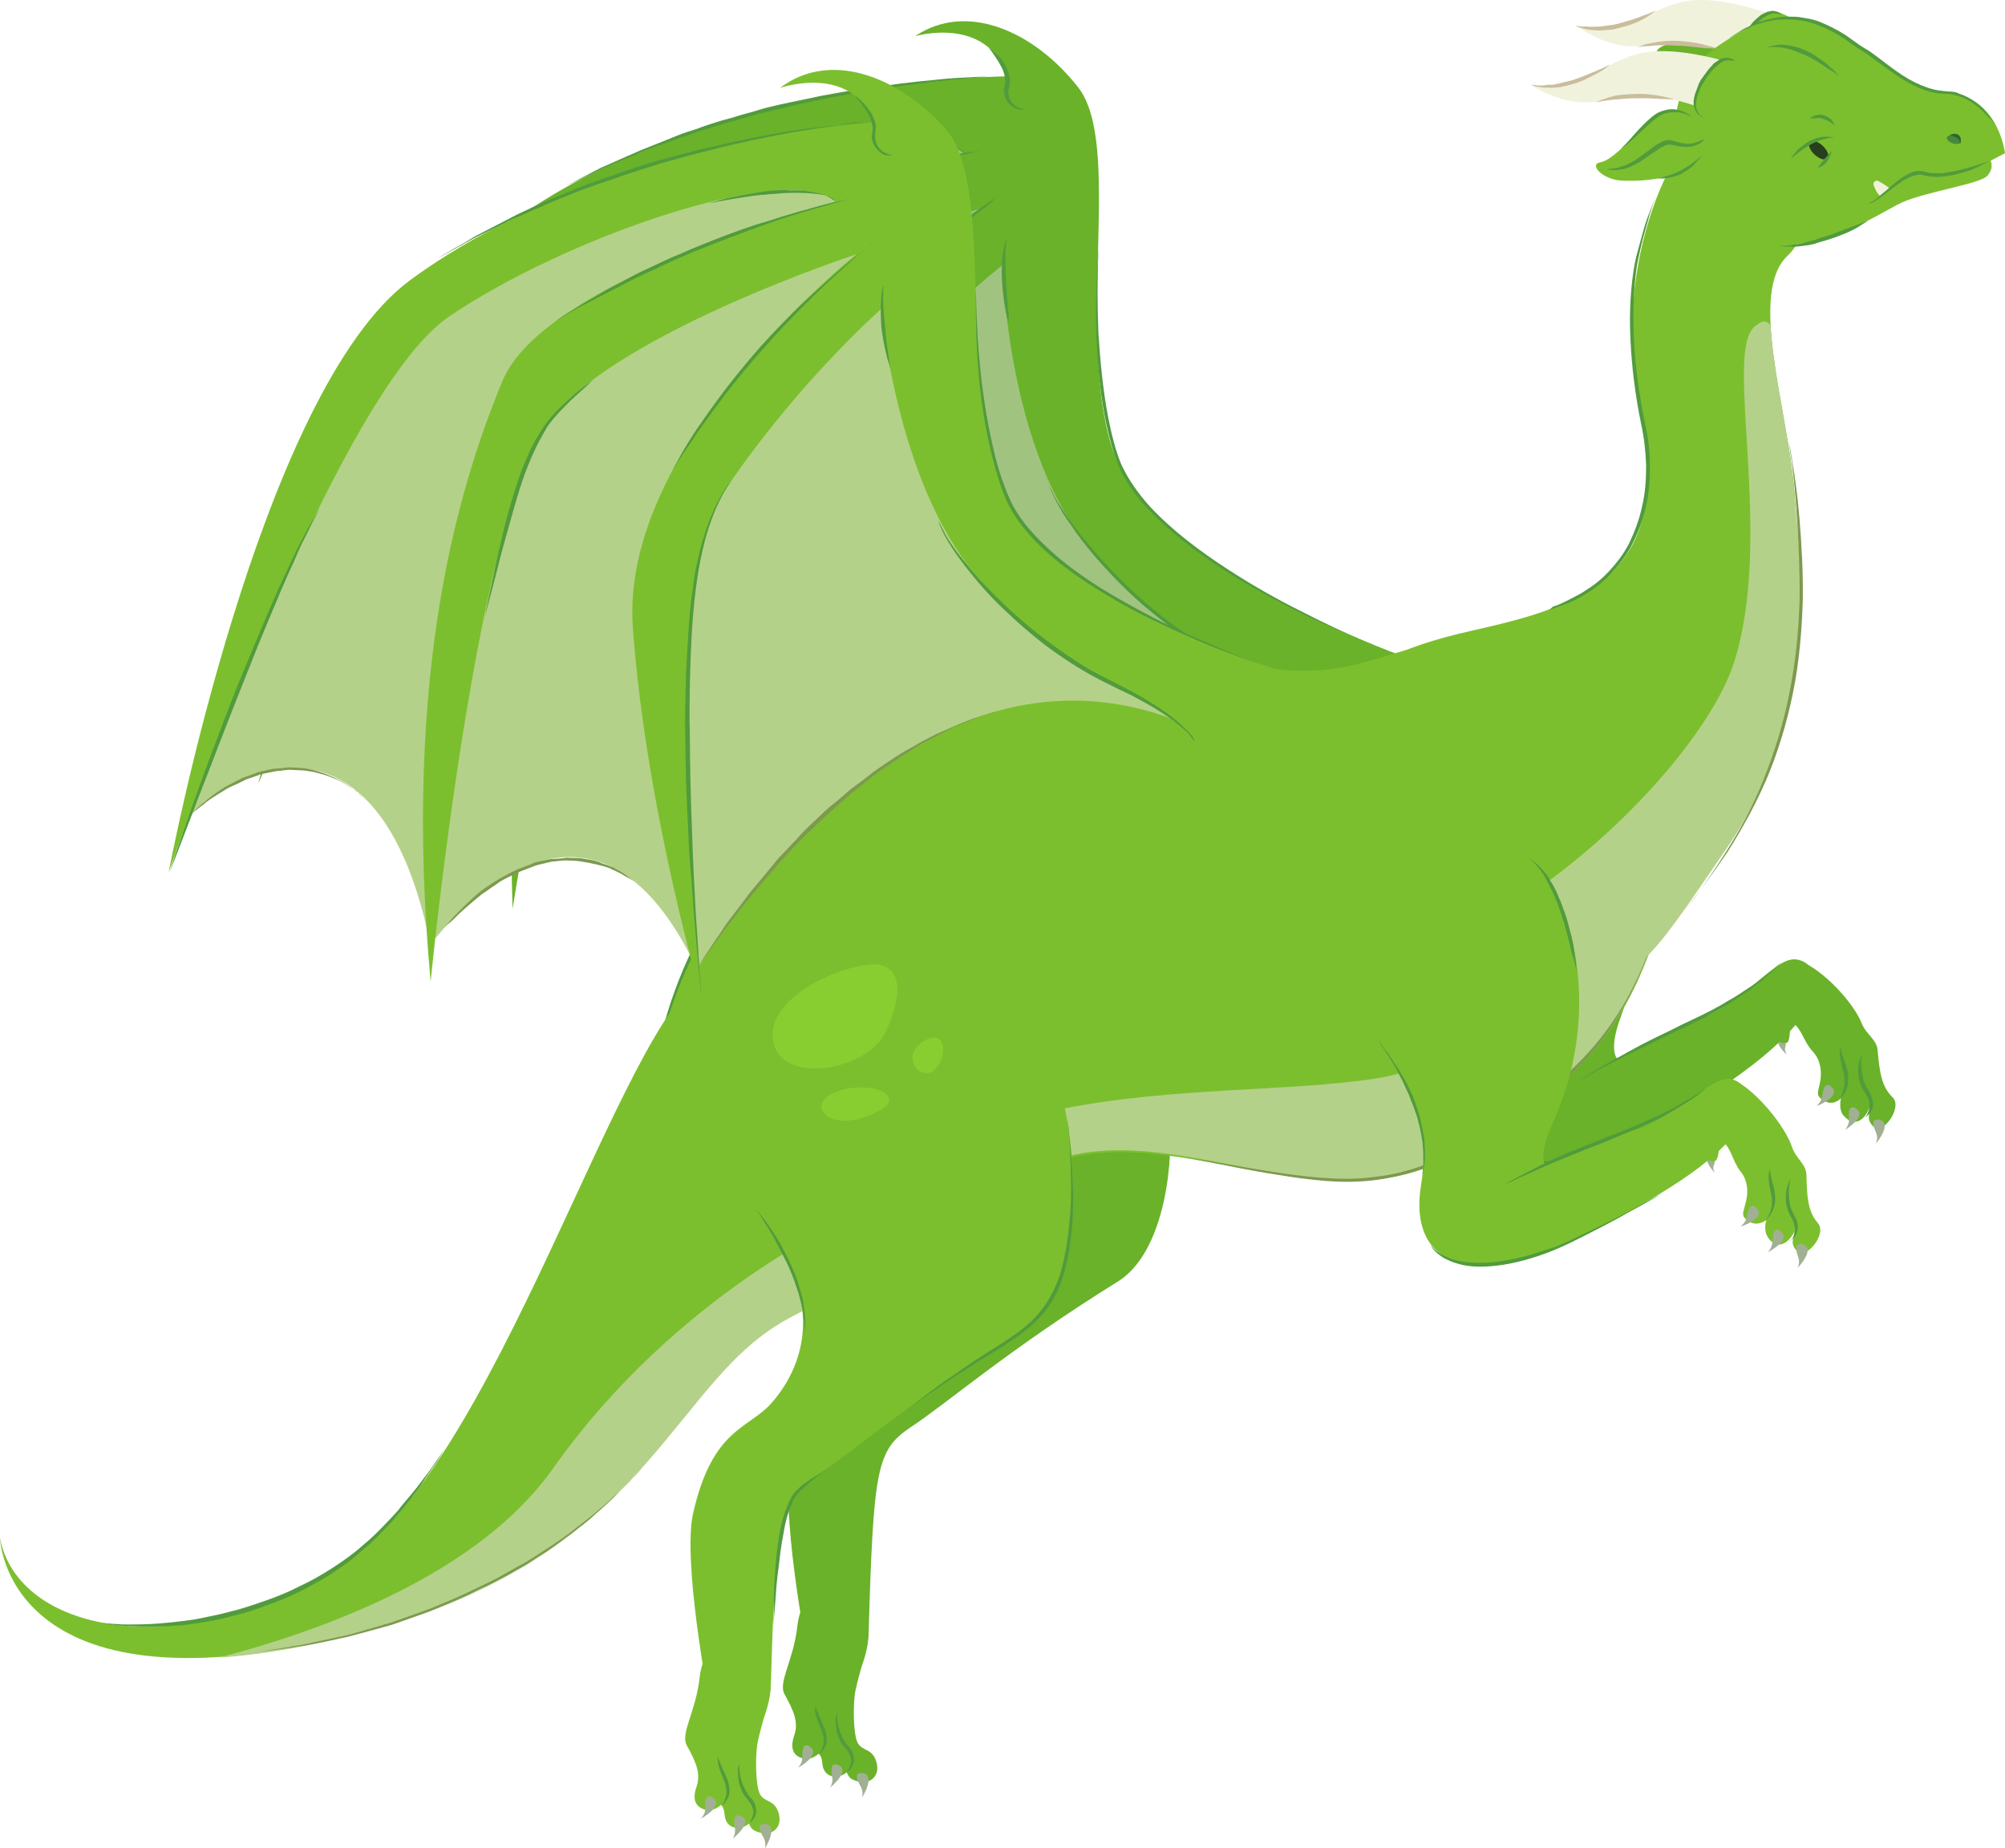 <svg version="1.1" xmlns="http://www.w3.org/2000/svg" xmlns:xlink="http://www.w3.org/1999/xlink" width="86.153" height="79.412" viewBox="0,0,86.153,79.412"><g transform="translate(-196.923,-140.294)"><g data-paper-data="{&quot;isPaintingLayer&quot;:true}" fill-rule="evenodd" stroke="none" stroke-width="1" stroke-linecap="butt" stroke-linejoin="miter" stroke-miterlimit="10" stroke-dasharray="" stroke-dashoffset="0" style="mix-blend-mode: normal"><g><g><path d="M273.699,185.61c0,0 -0.607,-0.556 -0.263,-0.676c0.195,-0.072 0.22,0.089 0.223,0.262c-0.044,0.139 -0.066,0.208 0.04,0.414z" fill="#a1af93"/><path d="M276.919,184.263c0.191,0.481 0.643,0.682 0.684,1.154c0.082,0.944 0.171,1.565 0.639,2.019c0.455,0.431 -0.416,1.608 -0.777,1.302c-0.327,-0.295 -0.237,-0.458 -0.197,-0.884c0,0 -0.144,0.394 -0.384,0.547c-0.297,0.212 -0.599,0.02 -0.787,-0.231c-0.177,-0.286 -0.067,-0.69 -0.067,-0.69c0,0 -0.318,0.339 -0.69,0.125c-0.441,-0.236 -0.293,-0.342 -0.197,-0.884c0.063,-0.439 -0.001,-0.899 -0.328,-1.251c-0.398,-0.432 -0.427,-0.881 -0.835,-1.221c-0.222,-0.204 -0.058,0.842 -0.311,0.857c-0.369,0.017 -0.568,-0.199 -0.549,-0.557c0.037,-0.657 0.16,-0.924 0.351,-1.284c0.316,-0.511 -0.143,-2.014 0.784,-1.682c0.996,0.355 2.33,1.811 2.665,2.682z" fill="#69b229"/><path d="M277.135,188.212c0.022,-0.069 0.09,-0.163 0.111,-0.29c0.021,-0.127 0.008,-0.265 -0.04,-0.414c-0.036,-0.069 -0.071,-0.137 -0.107,-0.206c-0.047,-0.092 -0.106,-0.148 -0.153,-0.24c-0.178,-0.343 -0.194,-0.712 -0.163,-0.989c0.009,-0.15 0.065,-0.266 0.088,-0.335c0.022,-0.069 0.056,-0.116 0.056,-0.116c0,0 0.001,0.058 -0.021,0.127c-0.01,0.092 -0.021,0.185 -0.007,0.323c0.015,0.253 0.054,0.61 0.208,0.907c0.036,0.069 0.094,0.125 0.141,0.217c0.047,0.092 0.095,0.183 0.107,0.264c0.047,0.092 0.037,0.184 0.05,0.264c0.013,0.08 -0.009,0.15 -0.032,0.219c-0.067,0.151 -0.147,0.221 -0.204,0.279c-0.057,0.058 -0.103,0.082 -0.103,0.082c0,0 0.034,-0.047 0.068,-0.093z" fill="#519b3d"/><path d="M276.106,187.178c0.078,-0.185 0.097,-0.485 0.047,-0.75c-0.073,-0.252 -0.146,-0.563 -0.172,-0.781c-0.024,-0.103 0.009,-0.208 0.008,-0.265c0.022,-0.069 0.033,-0.104 0.033,-0.104c0,0 -0.009,0.15 0.062,0.345c0.047,0.092 0.084,0.218 0.12,0.344c0.036,0.069 0.059,0.114 0.072,0.195c0.001,0.058 0.036,0.126 0.049,0.207c0.025,0.161 0.016,0.311 0.006,0.461c-0.009,0.15 -0.066,0.266 -0.122,0.382c-0.101,0.197 -0.226,0.291 -0.226,0.291c0,0 0.079,-0.128 0.122,-0.324z" fill="#519b3d"/><path d="M275.243,187.248c0.043,-0.254 0.155,-0.486 0.4,-0.236c0.386,0.409 -0.657,0.804 -0.657,0.804c0.204,-0.222 0.215,-0.314 0.257,-0.568z" fill="#a1af93"/><path d="M276.363,188.234c-0.015,-0.253 0.062,-0.496 0.342,-0.293c0.454,0.316 -0.495,0.894 -0.495,0.894c0.181,-0.268 0.168,-0.348 0.153,-0.601z" fill="#a1af93"/><path d="M277.478,188.818c-0.096,-0.241 -0.111,-0.494 0.225,-0.406c0.544,0.154 -0.17,1.016 -0.17,1.016c0.099,-0.312 0.029,-0.392 -0.055,-0.61z" fill="#a1af93"/></g><g><path d="M264.737,172.613c2.274,1.927 3.528,6.76 1.85,11.312c-0.578,1.518 -0.17,1.858 -0.17,1.858c0,0 1.199,-0.824 3.549,-1.721c1.823,-0.683 3.022,-2.347 3.884,-2.532c0.908,-0.209 2.636,1.391 -2.008,4.81c-8.101,5.991 -11.018,4.224 -10.687,0.658c0.361,-3.9 -2.18,-5.108 -3.607,-8.315c-1.427,-3.206 3.329,-9.323 7.189,-6.071z" fill="#69b229"/><path d="M261.112,186.411c-0.013,-0.081 -0.014,-0.196 -0.016,-0.311c-0.002,-0.115 -0.015,-0.253 -0.028,-0.391c-0.013,-0.138 -0.039,-0.299 -0.064,-0.46c-0.025,-0.161 -0.085,-0.333 -0.122,-0.517c-0.037,-0.184 -0.109,-0.379 -0.169,-0.551c-0.06,-0.172 -0.12,-0.344 -0.215,-0.527c-0.095,-0.183 -0.167,-0.378 -0.249,-0.538c-0.118,-0.171 -0.178,-0.343 -0.283,-0.491c-0.106,-0.148 -0.2,-0.274 -0.283,-0.434c-0.071,-0.137 -0.165,-0.263 -0.259,-0.388c-0.153,-0.24 -0.306,-0.422 -0.411,-0.57c-0.094,-0.125 -0.164,-0.205 -0.164,-0.205c0,0 0.07,0.08 0.187,0.193c0.07,0.08 0.141,0.159 0.211,0.239c0.093,0.068 0.175,0.17 0.269,0.296c0.105,0.091 0.211,0.239 0.305,0.364c0.083,0.16 0.189,0.308 0.294,0.457c0.106,0.148 0.189,0.308 0.283,0.491c0.118,0.171 0.178,0.343 0.272,0.526c0.095,0.183 0.155,0.355 0.227,0.55c0.072,0.195 0.132,0.367 0.169,0.551c0.037,0.184 0.074,0.368 0.099,0.529c0.025,0.161 0.028,0.334 0.041,0.472c0.027,0.276 0.007,0.518 -0.013,0.703c-0.009,0.15 -0.043,0.254 -0.043,0.254c0,0 0.01,-0.092 -0.038,-0.241z" fill="#519b3d"/><path d="M273.164,181.942c-0.091,0.105 -0.239,0.211 -0.376,0.339c-0.08,0.07 -0.159,0.141 -0.239,0.211c-0.092,0.047 -0.171,0.118 -0.274,0.2c-0.182,0.152 -0.399,0.294 -0.616,0.435c-0.217,0.141 -0.445,0.317 -0.72,0.46c-0.515,0.295 -1.064,0.58 -1.648,0.853c-0.584,0.273 -1.145,0.535 -1.672,0.807c-0.538,0.25 -1.042,0.51 -1.454,0.723c-0.206,0.107 -0.412,0.213 -0.572,0.296c-0.16,0.083 -0.309,0.189 -0.423,0.248c-0.24,0.153 -0.377,0.224 -0.377,0.224c0,0 0.125,-0.094 0.365,-0.247c0.217,-0.141 0.571,-0.354 0.972,-0.59c0.412,-0.213 0.904,-0.497 1.43,-0.769c0.526,-0.272 1.11,-0.546 1.66,-0.83c0.584,-0.273 1.145,-0.535 1.66,-0.83c0.263,-0.165 0.515,-0.295 0.732,-0.437c0.217,-0.141 0.434,-0.283 0.628,-0.412c0.194,-0.13 0.376,-0.282 0.525,-0.388c0.148,-0.106 0.285,-0.234 0.388,-0.317c0.193,-0.187 0.319,-0.281 0.319,-0.281c0,0 -0.114,0.117 -0.307,0.304z" fill="#519b3d"/><path d="M270.107,187.585c-0.411,0.271 -0.914,0.589 -1.462,0.931c-0.56,0.319 -1.132,0.673 -1.762,0.97c-0.607,0.285 -1.26,0.536 -1.881,0.683c-0.62,0.147 -1.253,0.214 -1.762,0.129c-0.277,-0.031 -0.508,-0.085 -0.694,-0.163c-0.185,-0.078 -0.36,-0.191 -0.465,-0.281c-0.105,-0.091 -0.187,-0.193 -0.245,-0.25c-0.058,-0.057 -0.082,-0.103 -0.082,-0.103c0,0 0.083,0.16 0.339,0.318c0.256,0.158 0.639,0.337 1.146,0.364c0.519,0.05 1.095,-0.015 1.715,-0.163c0.31,-0.074 0.609,-0.17 0.93,-0.278c0.321,-0.108 0.631,-0.239 0.94,-0.371c0.321,-0.108 0.607,-0.285 0.904,-0.439c0.286,-0.177 0.583,-0.331 0.846,-0.496c0.537,-0.307 1.04,-0.625 1.486,-0.885c0.88,-0.543 1.451,-0.896 1.451,-0.896c0,0 -0.56,0.377 -1.405,0.93z" fill="#519b3d"/><path d="M266.865,176.5c-0.061,-0.23 -0.18,-0.516 -0.276,-0.814c-0.096,-0.298 -0.227,-0.607 -0.358,-0.917c-0.048,-0.149 -0.131,-0.309 -0.202,-0.447c-0.06,-0.172 -0.154,-0.297 -0.225,-0.435c-0.083,-0.16 -0.165,-0.263 -0.236,-0.4c-0.094,-0.125 -0.176,-0.228 -0.258,-0.331c-0.059,-0.114 -0.152,-0.182 -0.223,-0.262c-0.047,-0.034 -0.058,-0.057 -0.105,-0.091c-0.035,-0.011 -0.058,-0.057 -0.093,-0.068c-0.128,-0.079 -0.186,-0.136 -0.186,-0.136c0,0 0.081,0.045 0.209,0.124c0.035,0.011 0.081,0.045 0.116,0.056c0.035,0.011 0.058,0.057 0.105,0.091c0.093,0.068 0.186,0.136 0.268,0.238c0.082,0.103 0.187,0.193 0.281,0.319c0.094,0.125 0.188,0.251 0.259,0.388c0.094,0.125 0.165,0.263 0.248,0.423c0.083,0.16 0.131,0.309 0.214,0.469c0.143,0.332 0.251,0.653 0.347,0.951c0.096,0.298 0.158,0.585 0.231,0.838c0.122,0.517 0.15,0.851 0.15,0.851c0,0 -0.085,-0.333 -0.265,-0.849z" fill="#519b3d"/></g></g><g><g><path d="M233.667,213.002c-0.085,0.508 -0.091,1.73 0.099,2.153c0.213,0.412 0.637,0.221 0.819,0.853c0.17,0.608 -0.298,0.938 -0.726,0.84c-0.428,-0.098 -0.452,-0.201 -0.559,-0.407c0,0 -0.17,0.175 -0.459,0.179c-0.369,0.017 -0.568,-0.257 -0.584,-0.568c-0.016,-0.311 -0.156,-0.413 -0.156,-0.413c0,0 -0.33,0.316 -0.677,0.205c-0.474,-0.132 -0.549,-0.499 -0.36,-1.032c0.166,-0.521 -0.025,-1.002 -0.427,-1.722c-0.295,-0.514 0.383,-1.446 0.547,-2.923c0.185,-1.604 1.144,-1.434 2.061,-1.009c1.658,0.737 0.789,2.028 0.422,3.843z" fill="#69b229"/><path d="M233.368,216.348c0.022,-0.069 0.09,-0.163 0.111,-0.29c0.022,-0.069 0.021,-0.127 0.009,-0.208c-0.024,-0.046 -0.036,-0.126 -0.072,-0.195c-0.036,-0.069 -0.071,-0.137 -0.129,-0.194c-0.036,-0.069 -0.094,-0.125 -0.164,-0.205c-0.106,-0.148 -0.166,-0.32 -0.226,-0.492c-0.048,-0.149 -0.051,-0.322 -0.064,-0.46c-0.013,-0.138 0.008,-0.265 0.03,-0.335c0.022,-0.069 0.033,-0.104 0.033,-0.104c0,0 -0.011,0.035 0.002,0.115c-0.022,0.069 0.002,0.173 0.016,0.311c0.013,0.138 0.062,0.287 0.11,0.436c0.071,0.137 0.131,0.309 0.225,0.435c0.036,0.069 0.094,0.125 0.164,0.205c0.07,0.08 0.106,0.148 0.153,0.24c0.06,0.172 0.062,0.345 0.018,0.484c-0.022,0.069 -0.056,0.116 -0.09,0.163c-0.034,0.047 -0.068,0.093 -0.091,0.105c-0.057,0.058 -0.103,0.082 -0.103,0.082c0,0 0.046,-0.024 0.068,-0.093z" fill="#519b3d"/><path d="M232.158,215.582c0.057,-0.058 0.079,-0.128 0.112,-0.232c0.078,-0.185 0.051,-0.462 -0.044,-0.702c-0.107,-0.263 -0.215,-0.527 -0.264,-0.734c-0.024,-0.103 -0.014,-0.196 -0.015,-0.253c-0.001,-0.058 0.01,-0.092 0.01,-0.092c0,0 0.013,0.138 0.108,0.321c0.072,0.195 0.202,0.447 0.309,0.71c0.001,0.058 0.036,0.126 0.049,0.207c0.013,0.08 0.025,0.161 0.026,0.219c-0.009,0.15 -0.031,0.277 -0.099,0.37c-0.101,0.197 -0.238,0.268 -0.238,0.268c0,0 0.034,-0.047 0.045,-0.081z" fill="#519b3d"/><path d="M231.398,215.627c0.02,-0.242 0.074,-0.474 0.354,-0.27c0.443,0.351 -0.53,0.883 -0.53,0.883c0.193,-0.245 0.168,-0.348 0.176,-0.613z" fill="#a1af93"/><path d="M232.655,216.485c-0.015,-0.253 0.005,-0.496 0.318,-0.339c0.499,0.235 -0.379,0.95 -0.379,0.95c0.146,-0.279 0.099,-0.37 0.061,-0.612z" fill="#a1af93"/><path d="M233.825,216.895c-0.118,-0.229 -0.156,-0.47 0.19,-0.418c0.543,0.096 -0.043,1.038 -0.043,1.038c0.042,-0.312 -0.028,-0.391 -0.147,-0.62z" fill="#a1af93"/></g><path d="M244.682,180.963c3.276,3.526 3.399,12.454 0.279,14.388c-4.743,2.948 -7.396,5.278 -8.915,6.268c-1.462,0.989 -1.589,1.751 -1.802,8.91c-0.056,1.798 -1.906,4.728 -2.591,0.993c-0.148,-0.735 -1.195,-6.401 -0.75,-8.401c0.836,-3.711 2.416,-3.629 3.392,-4.772c1.237,-1.423 2.341,-4.055 -0.219,-7.487c-4.838,-6.488 2.521,-18.622 10.606,-9.899z" fill="#69b229"/></g><g><path d="M219.566,150.829c13.138,-10.107 21.569,-3.071 21.569,-3.071c-2.436,10.601 10.357,22.196 10.357,22.196c-11.481,-5.08 -21.076,9.517 -21.076,9.517c-4.167,-10.461 -11.377,-1.74 -11.377,-1.74c-1.585,-11.305 -8.557,-7.841 -10.281,-5.846c0,0 4.65,-16.302 10.809,-21.056z" fill="#a1c380"/><path d="M252.941,171.409c-2.636,-3.074 -5.993,-3.337 -9.562,-8.046c-3.205,-4.23 -3.377,-11.682 -3.377,-11.682c0,0 -3.66,2.852 -7.058,7.221c-3.533,4.555 -2.344,22.215 -2.344,22.215c0,0 -1.995,-8.453 -2.082,-16.414c-0.087,-7.961 10.552,-15.44 10.552,-15.44c0,0 -10.072,2.632 -13.492,6.171c-3.42,3.54 -6.632,23.912 -6.632,23.912c-0.416,-13.476 2.541,-21.33 4.626,-25.6c2.085,-4.27 14.774,-6.835 14.774,-6.835c-2.055,-1.895 -11.756,0.835 -16.912,3.938c-5.132,3.092 -13.409,23.097 -13.409,23.097c0,0 5.124,-20.433 11.887,-24.804c8.591,-5.549 20.278,-5.565 20.278,-5.565c-0.843,-2.638 -3.943,-1.73 -3.943,-1.73c2.17,-1.471 5.056,-0.267 6.992,2.183c1.936,2.45 -0.078,10.222 1.422,15.363c1.5,5.141 12.435,9.054 12.435,9.054c1.292,1.768 -2.445,4.92 -4.155,2.963z" fill="#69b229"/><path d="M255.229,167.7c-0.591,-0.245 -1.437,-0.59 -2.412,-1.072c-0.975,-0.482 -2.101,-1.088 -3.264,-1.82c-1.14,-0.744 -2.339,-1.603 -3.333,-2.684c-0.503,-0.523 -0.938,-1.139 -1.224,-1.803c-0.286,-0.664 -0.433,-1.342 -0.581,-2.02c-0.261,-1.345 -0.348,-2.634 -0.386,-3.716c-0.038,-1.083 0.007,-2.005 0.033,-2.628c0.026,-0.623 0.067,-0.992 0.067,-0.992c0,0 -0.095,1.442 -0.008,3.63c0.073,1.094 0.171,2.348 0.431,3.693c0.136,0.655 0.295,1.356 0.569,1.997c0.297,0.63 0.72,1.223 1.2,1.758c0.983,1.058 2.159,1.928 3.299,2.673c1.14,0.744 2.243,1.363 3.218,1.844c1.939,0.998 3.295,1.543 3.295,1.543c0,0 -0.359,-0.133 -0.905,-0.402z" fill="#519b3d"/><path d="M239.389,149.096c-0.297,0.212 -0.707,0.54 -1.174,0.927c-0.479,0.364 -1.014,0.844 -1.595,1.348c-0.569,0.527 -1.184,1.077 -1.752,1.661c-0.568,0.584 -1.136,1.168 -1.647,1.752c-0.511,0.583 -0.964,1.108 -1.35,1.598c-0.397,0.467 -0.702,0.886 -0.906,1.165c-0.227,0.291 -0.339,0.466 -0.339,0.466c0,0 0.113,-0.174 0.305,-0.477c0.192,-0.302 0.462,-0.732 0.848,-1.222c0.385,-0.489 0.815,-1.06 1.326,-1.643c0.511,-0.583 1.067,-1.19 1.635,-1.775c0.58,-0.561 1.183,-1.134 1.764,-1.638c0.581,-0.504 1.128,-0.961 1.63,-1.337c0.467,-0.387 0.901,-0.67 1.198,-0.881c0.309,-0.189 0.48,-0.306 0.468,-0.329c0.012,0.023 -0.159,0.141 -0.41,0.386z" fill="#519b3d"/><path d="M238.564,146.884c-0.368,0.074 -0.885,0.197 -1.528,0.356c-0.655,0.136 -1.39,0.342 -2.171,0.572c-0.781,0.23 -1.63,0.496 -2.444,0.772c-0.425,0.133 -0.837,0.288 -1.227,0.432c-0.413,0.156 -0.791,0.322 -1.181,0.466c-0.39,0.144 -0.768,0.31 -1.1,0.453c-0.355,0.155 -0.665,0.286 -0.962,0.44c-0.309,0.131 -0.596,0.25 -0.825,0.369c-0.252,0.13 -0.458,0.237 -0.618,0.32c-0.343,0.178 -0.526,0.272 -0.526,0.272c0,0 0.171,-0.118 0.515,-0.295c0.183,-0.095 0.377,-0.224 0.606,-0.343c0.24,-0.153 0.504,-0.261 0.801,-0.415c0.298,-0.154 0.595,-0.308 0.95,-0.463c0.355,-0.155 0.699,-0.333 1.088,-0.476c0.39,-0.144 0.768,-0.31 1.181,-0.466c0.39,-0.144 0.791,-0.322 1.215,-0.455c0.837,-0.288 1.676,-0.519 2.456,-0.749c0.402,-0.121 0.792,-0.207 1.148,-0.304c0.356,-0.097 0.724,-0.172 1.034,-0.245c0.655,-0.136 1.184,-0.236 1.564,-0.287c0.38,-0.051 0.598,-0.078 0.598,-0.078c0,0 -0.219,0.026 -0.575,0.123z" fill="#519b3d"/><path d="M239.383,143.588c-0.553,0.054 -1.313,0.099 -2.245,0.205c-0.46,0.064 -0.978,0.129 -1.496,0.194c-0.541,0.077 -1.104,0.165 -1.668,0.254c-0.552,0.112 -1.15,0.189 -1.747,0.324c-0.575,0.123 -1.207,0.248 -1.792,0.406c-0.31,0.074 -0.597,0.135 -0.908,0.209c-0.298,0.096 -0.586,0.158 -0.884,0.254c-0.275,0.085 -0.586,0.158 -0.861,0.243c-0.298,0.096 -0.574,0.181 -0.849,0.266c-0.264,0.107 -0.539,0.192 -0.815,0.277c-0.264,0.107 -0.539,0.192 -0.78,0.288c-0.253,0.073 -0.493,0.168 -0.734,0.264c-0.241,0.096 -0.447,0.202 -0.665,0.286c-0.436,0.167 -0.814,0.334 -1.169,0.489c-0.343,0.178 -0.63,0.297 -0.882,0.427c-0.493,0.226 -0.767,0.368 -0.767,0.368c0,0 0.275,-0.142 0.755,-0.391c0.252,-0.13 0.526,-0.272 0.87,-0.45c0.332,-0.143 0.733,-0.321 1.157,-0.512c0.218,-0.084 0.424,-0.19 0.665,-0.286c0.241,-0.096 0.481,-0.191 0.722,-0.287c0.264,-0.107 0.504,-0.203 0.768,-0.31c0.264,-0.107 0.539,-0.192 0.815,-0.277c0.264,-0.107 0.562,-0.204 0.837,-0.288c0.298,-0.096 0.586,-0.158 0.884,-0.255c0.298,-0.096 0.586,-0.158 0.884,-0.255c0.298,-0.096 0.586,-0.158 0.896,-0.232c0.597,-0.135 1.207,-0.248 1.804,-0.383c0.609,-0.112 1.196,-0.213 1.782,-0.313c0.575,-0.066 1.139,-0.154 1.657,-0.219c0.518,-0.065 1.013,-0.118 1.485,-0.159c0.437,-0.052 0.886,-0.082 1.255,-0.098c0.369,-0.017 0.702,-0.045 0.968,-0.037c0.541,-0.019 0.864,-0.012 0.864,-0.012c0,0 -0.323,-0.007 -0.807,0.011z" fill="#519b3d"/><path d="M252.276,170.853c-0.047,-0.092 -0.141,-0.217 -0.282,-0.376c-0.141,-0.159 -0.316,-0.33 -0.526,-0.511c-0.21,-0.181 -0.478,-0.362 -0.757,-0.565c-0.302,-0.192 -0.616,-0.406 -0.954,-0.609c-0.337,-0.203 -0.709,-0.416 -1.081,-0.63c-0.766,-0.415 -1.546,-0.969 -2.258,-1.558c-0.746,-0.6 -1.4,-1.248 -1.997,-1.896c-0.597,-0.648 -1.101,-1.286 -1.49,-1.869c-0.399,-0.547 -0.672,-1.074 -0.838,-1.452c-0.072,-0.195 -0.143,-0.332 -0.167,-0.435c-0.024,-0.103 -0.048,-0.149 -0.048,-0.149c0,0 0.001,0.058 0.048,0.149c0.025,0.103 0.096,0.241 0.19,0.424c0.167,0.378 0.473,0.858 0.884,1.428c0.411,0.57 0.939,1.197 1.524,1.822c0.597,0.648 1.274,1.284 1.985,1.873c0.711,0.589 1.479,1.12 2.223,1.547c0.407,0.225 0.755,0.45 1.092,0.653c0.349,0.226 0.663,0.44 0.942,0.643c0.559,0.407 0.98,0.827 1.249,1.123c0.141,0.159 0.234,0.285 0.282,0.376c0.047,0.092 0.071,0.137 0.071,0.137c0,0 -0.036,-0.069 -0.094,-0.125z" fill="#519b3d"/><path d="M240.121,151.125c0.005,0.346 -0.001,0.784 0.029,1.233c0.029,0.449 0.059,0.898 0.086,1.232c0.025,0.161 0.039,0.299 0.028,0.391c-0.01,0.092 -0.009,0.15 -0.009,0.15c0,0 -0.024,-0.046 -0.048,-0.149c-0.013,-0.08 -0.061,-0.23 -0.086,-0.391c-0.062,-0.345 -0.115,-0.782 -0.144,-1.231c-0.029,-0.449 -0.001,-0.899 0.052,-1.245c0.032,-0.162 0.054,-0.289 0.087,-0.393c0.01,-0.092 0.044,-0.139 0.044,-0.139c0,0 -0.02,0.242 -0.039,0.542z" fill="#519b3d"/><path d="M238.158,146.717c-0.069,-0.022 -0.151,-0.067 -0.255,-0.1c-0.104,-0.033 -0.22,-0.089 -0.347,-0.11c-0.127,-0.021 -0.266,-0.065 -0.416,-0.075c-0.127,-0.021 -0.3,-0.019 -0.462,-0.051c-0.15,-0.009 -0.335,-0.03 -0.508,-0.027c-0.173,0.002 -0.346,0.005 -0.519,0.007c-0.173,0.002 -0.346,0.005 -0.519,0.007c-0.173,0.002 -0.334,0.028 -0.507,0.03c-0.334,0.028 -0.633,0.067 -0.909,0.094c-0.518,0.065 -0.875,0.105 -0.875,0.105c0,0 0.081,-0.013 0.23,-0.061c0.161,-0.025 0.368,-0.074 0.632,-0.124c0.253,-0.015 0.564,-0.089 0.897,-0.116c0.161,-0.025 0.345,-0.062 0.518,-0.065c0.173,-0.002 0.369,-0.017 0.541,-0.019c0.173,-0.002 0.358,0.018 0.53,0.016c0.185,0.02 0.358,0.018 0.519,0.05c0.162,0.032 0.312,0.042 0.474,0.074c0.15,0.009 0.289,0.054 0.428,0.098c0.116,0.056 0.243,0.077 0.336,0.145c0.104,0.033 0.185,0.078 0.244,0.135c0.128,0.079 0.175,0.17 0.175,0.17c0,0 -0.07,-0.08 -0.21,-0.181z" fill="#519b3d"/><path d="M239.82,142.695c0.117,0.114 0.223,0.262 0.317,0.445c0.095,0.183 0.178,0.401 0.182,0.631c0.001,0.058 0.002,0.115 -0.02,0.185c0.001,0.058 -0.021,0.127 -0.032,0.162c-0.022,0.069 -0.02,0.185 -0.008,0.265c0.037,0.184 0.143,0.332 0.248,0.423c0.105,0.091 0.221,0.147 0.313,0.157c0.092,0.01 0.138,-0.013 0.138,-0.013c0,0 -0.057,0.058 -0.149,0.048c-0.115,0.002 -0.242,-0.02 -0.382,-0.121c-0.14,-0.102 -0.28,-0.261 -0.329,-0.468c-0.025,-0.103 -0.049,-0.207 -0.028,-0.334c-0.001,-0.058 0.033,-0.104 0.032,-0.162c0.011,-0.035 0.022,-0.069 0.021,-0.127c-0.014,-0.196 -0.063,-0.402 -0.146,-0.563c-0.083,-0.16 -0.166,-0.32 -0.26,-0.446c-0.165,-0.263 -0.305,-0.422 -0.305,-0.422c0,0 0.174,0.113 0.408,0.34z" fill="#519b3d"/><path d="M243.657,169.339c-0.138,0.013 -0.31,0.074 -0.54,0.134c-0.23,0.061 -0.505,0.145 -0.815,0.277c-0.149,0.048 -0.309,0.131 -0.481,0.191c-0.172,0.06 -0.344,0.12 -0.527,0.215c-0.16,0.083 -0.378,0.167 -0.561,0.261c-0.183,0.095 -0.389,0.201 -0.595,0.308c-0.412,0.213 -0.8,0.472 -1.246,0.732c-0.229,0.118 -0.434,0.283 -0.651,0.424c-0.217,0.141 -0.434,0.283 -0.639,0.447c-0.24,0.153 -0.445,0.317 -0.65,0.482l-0.308,0.246l-0.308,0.246c-0.421,0.363 -0.832,0.692 -1.219,1.066c-0.17,0.175 -0.376,0.339 -0.569,0.527c-0.08,0.07 -0.17,0.175 -0.273,0.257c-0.091,0.105 -0.17,0.175 -0.261,0.28c-0.364,0.362 -0.705,0.713 -1.023,1.052c-0.306,0.362 -0.579,0.677 -0.851,0.991c-0.125,0.152 -0.261,0.28 -0.386,0.432c-0.125,0.152 -0.238,0.268 -0.34,0.408c-0.193,0.245 -0.397,0.467 -0.533,0.653c-0.271,0.373 -0.453,0.583 -0.453,0.583c0,0 0.17,-0.233 0.441,-0.605c0.159,-0.198 0.328,-0.431 0.509,-0.699c0.079,-0.128 0.204,-0.279 0.305,-0.419c0.125,-0.152 0.249,-0.303 0.374,-0.455c0.272,-0.315 0.533,-0.653 0.839,-1.014c0.295,-0.327 0.624,-0.7 0.988,-1.063c0.091,-0.105 0.17,-0.175 0.261,-0.28c0.08,-0.07 0.17,-0.175 0.273,-0.257c0.193,-0.187 0.387,-0.374 0.58,-0.561c0.387,-0.374 0.82,-0.715 1.219,-1.066l0.308,-0.246l0.331,-0.258c0.228,-0.176 0.445,-0.317 0.65,-0.482c0.228,-0.176 0.445,-0.317 0.662,-0.459c0.217,-0.141 0.434,-0.283 0.651,-0.424c0.446,-0.26 0.857,-0.531 1.281,-0.721c0.206,-0.107 0.4,-0.236 0.595,-0.308c0.218,-0.084 0.413,-0.156 0.596,-0.25c0.378,-0.167 0.722,-0.287 1.043,-0.395c0.298,-0.096 0.574,-0.181 0.804,-0.242c0.241,-0.038 0.414,-0.098 0.552,-0.112c0.126,-0.036 0.184,-0.037 0.184,-0.037c0,0 -0.081,0.013 -0.217,0.141z" fill="#7d9950"/><path d="M233.147,158.622c-0.102,0.14 -0.249,0.303 -0.407,0.559c-0.316,0.511 -0.662,1.3 -0.971,2.272c-0.132,0.474 -0.286,1.018 -0.393,1.596c-0.119,0.555 -0.226,1.19 -0.309,1.813c-0.072,0.646 -0.144,1.293 -0.203,1.962c-0.03,0.335 -0.06,0.669 -0.09,1.004c-0.03,0.335 -0.025,0.68 -0.055,1.015c-0.06,0.669 -0.085,1.349 -0.11,2.03c-0.025,0.68 -0.039,1.326 -0.053,1.971c-0.028,1.291 -0.046,2.49 -0.044,3.504c-0.006,2.063 0.001,3.422 0.001,3.422c0,0 -0.005,-0.346 -0.025,-0.945c-0.02,-0.599 -0.055,-1.451 -0.069,-2.488c-0.014,-1.037 -0.019,-2.224 -0.014,-3.503c0.014,-0.645 0.028,-1.291 0.053,-1.971c0.002,-0.668 0.027,-1.349 0.076,-2.041c0.03,-0.335 0.048,-0.692 0.078,-1.027c0.03,-0.335 0.06,-0.669 0.09,-1.004c0.06,-0.669 0.143,-1.35 0.226,-1.974c0.106,-0.635 0.202,-1.236 0.332,-1.825c0.107,-0.578 0.261,-1.121 0.416,-1.608c0.155,-0.486 0.333,-0.927 0.512,-1.309c0.179,-0.383 0.371,-0.685 0.529,-0.941c0.181,-0.268 0.328,-0.431 0.442,-0.548c0.114,-0.117 0.182,-0.152 0.182,-0.152c0,0 -0.092,0.047 -0.193,0.187z" fill="#519b3d"/><path d="M216.202,171.018c-0.093,-0.068 -0.198,-0.159 -0.326,-0.237c-0.105,-0.091 -0.268,-0.181 -0.43,-0.27c-0.14,-0.102 -0.348,-0.168 -0.545,-0.269c-0.208,-0.066 -0.417,-0.132 -0.648,-0.187c-0.243,-0.077 -0.485,-0.097 -0.728,-0.116c-0.127,-0.021 -0.265,-0.008 -0.38,-0.006c-0.115,0.002 -0.23,0.003 -0.369,0.017l-0.38,0.051c-0.138,0.013 -0.242,0.038 -0.368,0.074c-0.126,0.036 -0.23,0.061 -0.356,0.097l-0.172,0.06c-0.058,0.001 -0.126,0.036 -0.172,0.06c-0.229,0.118 -0.436,0.167 -0.642,0.274c-0.171,0.118 -0.377,0.224 -0.537,0.307c-0.092,0.047 -0.183,0.095 -0.252,0.13c-0.092,0.047 -0.148,0.106 -0.217,0.141c-0.126,0.094 -0.251,0.188 -0.343,0.235c-0.206,0.107 -0.309,0.189 -0.309,0.189c0,0 0.08,-0.07 0.262,-0.223c0.103,-0.082 0.205,-0.164 0.331,-0.258c0.057,-0.058 0.148,-0.106 0.205,-0.164c0.08,-0.07 0.148,-0.106 0.24,-0.153c0.148,-0.106 0.331,-0.201 0.526,-0.33c0.183,-0.095 0.412,-0.213 0.63,-0.297c0.046,-0.024 0.114,-0.059 0.16,-0.083l0.172,-0.06c0.126,-0.036 0.253,-0.073 0.379,-0.109c0.126,-0.036 0.253,-0.073 0.391,-0.086l0.38,-0.051c0.138,-0.013 0.265,0.008 0.403,-0.006c0.115,-0.002 0.253,-0.015 0.38,0.006c0.277,0.031 0.519,0.05 0.762,0.127c0.231,0.054 0.463,0.166 0.672,0.232c0.197,0.101 0.383,0.179 0.557,0.292c0.185,0.078 0.302,0.192 0.442,0.293c0.14,0.102 0.245,0.192 0.315,0.272c0.163,0.147 0.245,0.25 0.245,0.25c0,0 -0.082,-0.103 -0.279,-0.203z" fill="#7d9950"/><path d="M227.763,175.245c-0.093,-0.068 -0.221,-0.147 -0.384,-0.237c-0.081,-0.045 -0.163,-0.09 -0.244,-0.135c-0.104,-0.033 -0.185,-0.078 -0.29,-0.111c-0.116,-0.056 -0.22,-0.089 -0.324,-0.122c-0.104,-0.033 -0.22,-0.089 -0.347,-0.11c-0.127,-0.021 -0.254,-0.043 -0.381,-0.064c-0.127,-0.021 -0.277,-0.031 -0.404,-0.052c-0.081,0.013 -0.15,-0.009 -0.208,-0.009l-0.208,-0.009c-0.138,0.013 -0.288,0.004 -0.426,0.018c-0.138,0.013 -0.287,0.062 -0.425,0.075l-0.219,0.026c-0.058,0.001 -0.126,0.036 -0.207,0.049c-0.275,0.085 -0.563,0.146 -0.815,0.277c-0.287,0.119 -0.527,0.215 -0.767,0.368c-0.125,0.094 -0.24,0.153 -0.354,0.212c-0.114,0.059 -0.229,0.118 -0.331,0.201c-0.194,0.129 -0.399,0.294 -0.571,0.411c-0.206,0.107 -0.343,0.235 -0.479,0.364c-0.137,0.129 -0.262,0.223 -0.365,0.305c-0.182,0.152 -0.308,0.246 -0.308,0.246c0,0 0.091,-0.105 0.284,-0.292c0.103,-0.082 0.193,-0.187 0.33,-0.316c0.137,-0.129 0.261,-0.28 0.455,-0.41c0.159,-0.141 0.354,-0.27 0.559,-0.434c0.205,-0.164 0.434,-0.283 0.674,-0.436c0.24,-0.153 0.504,-0.261 0.767,-0.368c0.252,-0.13 0.562,-0.204 0.837,-0.288c0.058,-0.001 0.126,-0.036 0.207,-0.049l0.219,-0.026c0.138,-0.013 0.299,-0.039 0.437,-0.052c0.15,0.009 0.3,0.019 0.438,0.005c0.069,0.022 0.15,0.009 0.208,0.009c0.069,0.022 0.15,0.009 0.219,0.031c0.127,0.021 0.277,0.031 0.404,0.052c0.104,0.033 0.243,0.077 0.37,0.098c0.127,0.021 0.243,0.077 0.347,0.11c0.104,0.033 0.231,0.054 0.324,0.122c0.093,0.068 0.197,0.101 0.279,0.146c0.093,0.068 0.174,0.113 0.256,0.158c0.14,0.102 0.268,0.181 0.373,0.271c0.198,0.159 0.292,0.284 0.292,0.284c0,0 -0.105,-0.091 -0.223,-0.319z" fill="#7d9950"/><path d="M227.105,154.237c-0.251,0.188 -0.593,0.481 -0.991,0.832c-0.205,0.164 -0.421,0.363 -0.614,0.608c-0.193,0.245 -0.373,0.512 -0.542,0.803c-0.35,0.558 -0.64,1.23 -0.907,1.891c-0.268,0.661 -0.488,1.355 -0.71,1.992c-0.222,0.637 -0.409,1.227 -0.575,1.748c-0.343,1.019 -0.564,1.713 -0.564,1.713c0,0 0.163,-0.694 0.46,-1.746c0.154,-0.544 0.319,-1.122 0.529,-1.782c0.21,-0.66 0.443,-1.331 0.698,-2.015c0.268,-0.661 0.558,-1.333 0.93,-1.903c0.181,-0.268 0.35,-0.558 0.577,-0.792c0.215,-0.257 0.432,-0.456 0.637,-0.62c0.421,-0.363 0.787,-0.61 1.038,-0.798c0.251,-0.188 0.411,-0.271 0.411,-0.271c0,0 -0.148,0.106 -0.376,0.339z" fill="#519b3d"/><path d="M208.304,173.308c0.167,-0.406 0.424,-1.032 0.736,-1.773c0.312,-0.742 0.681,-1.6 1.083,-2.504c0.425,-0.916 0.85,-1.89 1.309,-2.853c0.459,-0.963 0.919,-1.926 1.356,-2.819c0.437,-0.893 0.875,-1.729 1.269,-2.426c0.191,-0.36 0.371,-0.685 0.552,-0.953c0.169,-0.29 0.304,-0.534 0.44,-0.721c0.26,-0.395 0.406,-0.616 0.406,-0.616c0,0 -0.135,0.244 -0.372,0.627c-0.124,0.209 -0.236,0.441 -0.405,0.732c-0.169,0.29 -0.326,0.604 -0.517,0.964c-0.394,0.697 -0.797,1.544 -1.234,2.437c-0.437,0.893 -0.896,1.856 -1.356,2.819c-0.459,0.963 -0.896,1.914 -1.321,2.83c-0.402,0.904 -0.806,1.751 -1.13,2.47c-0.649,1.438 -1.096,2.424 -1.096,2.424c0,0 0.1,-0.255 0.279,-0.638z" fill="#519b3d"/></g><g><g><path d="M269.65,173.695c-1.798,10.039 -3.562,12.518 -10.425,16.303c-6.189,3.406 -13.793,-3.1 -19.262,1.529c-5.469,4.629 -10.683,6.777 -13.441,2.345c-3.394,-5.437 -0.899,-12.559 3.582,-17.692c4.482,-5.134 13.571,-8.823 19.028,-7.586c5.434,1.248 6.131,-0.041 10.051,-0.822c3.781,-0.768 11.139,2.009 10.467,5.924z" fill="#7cbf2e"/><path d="M256.113,186.62c6.475,-1.002 10.032,-10.559 10.537,-17.376c1.928,1.09 3.298,2.615 2.977,4.406c-1.786,10.062 -3.55,12.541 -10.425,16.303c-6.189,3.406 -13.863,-3.18 -19.262,1.529c-4.681,4.076 -6.82,4.429 -9.131,4.842c4.856,-10.578 17.955,-8.539 25.304,-9.703z" fill="#b4d189"/><path d="M268.454,178.898c-0.043,0.197 -0.097,0.485 -0.207,0.833c-0.209,0.717 -0.529,1.724 -1.067,2.873c-0.28,0.58 -0.606,1.184 -1.012,1.8c-0.406,0.616 -0.905,1.223 -1.462,1.772c-0.545,0.572 -1.172,1.1 -1.833,1.616c-0.638,0.505 -1.358,0.964 -2.09,1.401c-0.732,0.437 -1.487,0.828 -2.255,1.138c-0.768,0.31 -1.583,0.529 -2.365,0.644c-0.782,0.115 -1.566,0.114 -2.293,0.056c-0.727,-0.059 -1.385,-0.153 -2.021,-0.259c-1.259,-0.19 -2.276,-0.417 -3.016,-0.556c-0.717,-0.151 -1.133,-0.226 -1.133,-0.226c0,0 0.416,0.075 1.144,0.191c0.728,0.116 1.756,0.309 3.015,0.499c0.624,0.083 1.317,0.189 2.032,0.225c0.727,0.059 1.476,0.048 2.258,-0.067c0.794,-0.092 1.575,-0.322 2.343,-0.632c0.768,-0.31 1.489,-0.712 2.22,-1.149c0.732,-0.437 1.417,-0.907 2.09,-1.401c0.673,-0.493 1.288,-1.044 1.845,-1.593c0.557,-0.549 1.045,-1.121 1.463,-1.715c0.418,-0.594 0.756,-1.175 1.036,-1.755c0.549,-1.125 0.892,-2.144 1.113,-2.839c0.11,-0.347 0.199,-0.625 0.242,-0.822c0.043,-0.197 0.077,-0.301 0.077,-0.301c0,0 -0.033,0.104 -0.123,0.267z" fill="#7d9950"/></g><path d="M243.913,168.656c-0.793,0.15 -1.942,0.396 -3.273,0.853c-1.331,0.457 -2.832,1.089 -4.365,1.94c-1.533,0.851 -3.062,1.933 -4.451,3.174c-0.695,0.621 -1.365,1.287 -1.967,1.975c-0.601,0.688 -1.156,1.411 -1.653,2.132c-0.971,1.431 -1.712,2.916 -2.201,4.214c-0.5,1.332 -0.784,2.465 -0.923,3.263c-0.139,0.797 -0.155,1.27 -0.155,1.27c0,0 -0.006,-0.461 0.121,-1.281c0.127,-0.82 0.376,-1.964 0.854,-3.285c0.477,-1.32 1.183,-2.817 2.165,-4.283c0.485,-0.744 1.04,-1.467 1.641,-2.155c0.59,-0.711 1.26,-1.378 1.955,-1.998c1.389,-1.241 2.941,-2.335 4.474,-3.186c1.556,-0.863 3.069,-1.472 4.411,-1.906c1.343,-0.434 2.504,-0.658 3.309,-0.784c0.805,-0.127 1.289,-0.145 1.289,-0.145c0,0 -0.449,0.029 -1.23,0.202z" fill="#519b3d"/></g><g><g><path d="M234.722,187.568c0.213,3.776 0.42,5.41 -5.873,9.566c-4.809,3.156 -4.531,10.757 -18.126,13.704c-13.594,2.946 -13.8,-4.46 -13.8,-4.46c0.77,4.011 7.521,5.448 14.426,1.351c6.951,-4.12 12.135,-23.483 15.978,-25.646c4.243,-2.399 7.131,1.443 7.395,5.484z" fill="#7cbf2e"/><path d="M233.443,192.61l2.88,1.526c-0.865,0.796 -4.604,2.151 -6.157,3.187c-4.786,3.144 -5.836,10.592 -19.43,13.538c-1.643,0.357 -3.104,0.562 -4.394,0.65c4.777,-1.255 11.187,-3.673 14.341,-8.119c5.359,-7.589 12.76,-10.782 12.76,-10.782z" fill="#b4d189"/></g><path d="M202,210.075c0.242,0.02 0.53,0.016 0.876,0.011c0.346,-0.005 0.714,-0.022 1.129,-0.062c0.196,-0.014 0.414,-0.04 0.633,-0.067c0.219,-0.026 0.437,-0.052 0.679,-0.09c0.471,-0.099 0.977,-0.187 1.459,-0.32c0.517,-0.123 1.01,-0.291 1.526,-0.471c0.493,-0.168 1.021,-0.383 1.501,-0.632c0.492,-0.226 0.961,-0.498 1.418,-0.792c0.457,-0.295 0.902,-0.612 1.278,-0.951c0.388,-0.317 0.751,-0.679 1.069,-1.018c0.17,-0.175 0.318,-0.339 0.466,-0.502c0.136,-0.186 0.283,-0.35 0.408,-0.501c0.272,-0.315 0.499,-0.606 0.702,-0.886c0.215,-0.257 0.373,-0.512 0.509,-0.699c0.283,-0.407 0.429,-0.628 0.429,-0.628c0,0 -0.147,0.221 -0.395,0.639c-0.159,0.198 -0.294,0.442 -0.497,0.721c-0.079,0.128 -0.192,0.302 -0.294,0.442c-0.125,0.152 -0.238,0.326 -0.362,0.478c-0.125,0.152 -0.26,0.338 -0.408,0.501c-0.148,0.163 -0.283,0.35 -0.454,0.525c-0.341,0.351 -0.67,0.724 -1.08,1.052c-0.376,0.339 -0.809,0.68 -1.266,0.974c-0.445,0.317 -0.926,0.566 -1.429,0.827c-0.504,0.261 -1.008,0.464 -1.524,0.644c-0.504,0.203 -1.009,0.348 -1.526,0.471c-0.505,0.145 -1.011,0.233 -1.471,0.297c-0.242,0.038 -0.46,0.064 -0.679,0.09c-0.23,0.003 -0.449,0.029 -0.645,0.044c-0.403,0.006 -0.807,0.011 -1.129,0.004c-0.323,-0.007 -0.623,-0.026 -0.865,-0.045c-0.485,-0.039 -0.751,-0.105 -0.751,-0.105c0,0 0.277,0.031 0.692,0.048z" fill="#519b3d"/><path d="M224.021,203.898c-0.17,0.175 -0.398,0.409 -0.648,0.654c-0.114,0.117 -0.25,0.246 -0.41,0.386c-0.159,0.141 -0.319,0.281 -0.478,0.422c-0.148,0.163 -0.342,0.293 -0.524,0.445c-0.194,0.129 -0.365,0.305 -0.582,0.446c-0.399,0.294 -0.833,0.634 -1.301,0.906c-0.24,0.153 -0.468,0.329 -0.72,0.46c-0.275,0.142 -0.515,0.295 -0.766,0.426c-0.252,0.13 -0.526,0.272 -0.778,0.403c-0.264,0.107 -0.538,0.25 -0.79,0.38c-0.538,0.25 -1.065,0.464 -1.616,0.691c-0.562,0.204 -1.101,0.396 -1.617,0.576c-0.528,0.157 -1.068,0.292 -1.55,0.425c-0.253,0.073 -0.482,0.134 -0.724,0.172c-0.23,0.061 -0.471,0.099 -0.678,0.148c-0.448,0.087 -0.839,0.173 -1.196,0.213c-0.345,0.062 -0.679,0.09 -0.92,0.128c-0.518,0.065 -0.817,0.104 -0.817,0.104c0,0 0.299,-0.039 0.805,-0.127c0.241,-0.038 0.564,-0.089 0.908,-0.151c0.357,-0.04 0.736,-0.149 1.184,-0.236c0.207,-0.049 0.448,-0.087 0.678,-0.148c0.242,-0.038 0.471,-0.099 0.724,-0.172c0.505,-0.145 1.01,-0.291 1.538,-0.448c0.516,-0.18 1.055,-0.372 1.594,-0.564c0.55,-0.227 1.077,-0.442 1.616,-0.691c0.252,-0.13 0.538,-0.25 0.79,-0.38c0.252,-0.13 0.538,-0.25 0.778,-0.403c0.252,-0.13 0.492,-0.283 0.743,-0.414c0.252,-0.13 0.469,-0.272 0.709,-0.425c0.457,-0.295 0.914,-0.589 1.313,-0.883c0.217,-0.141 0.388,-0.317 0.582,-0.446c0.182,-0.152 0.376,-0.282 0.536,-0.422c0.319,-0.281 0.65,-0.539 0.9,-0.785c0.285,-0.234 0.489,-0.456 0.683,-0.643c0.352,-0.385 0.556,-0.607 0.556,-0.607c0,0 -0.193,0.245 -0.522,0.561z" fill="#7d9950"/></g><g><g><g><path d="M273.744,151.272c-1.707,1.58 -0.025,6.511 0.277,10.067c0.303,3.556 0.621,12.413 -4.777,17.179c-6.866,6.078 -12.391,-0.055 -13.148,-3.927c-0.757,-3.872 -2.913,-5.628 4.13,-7.214c4.654,-1.045 8.82,-2.303 7.148,-9.85c-1.23,-5.629 1.356,-11.957 3.882,-12.684c3.616,-1.031 4.193,4.849 2.486,6.429z" fill="#7cbf2e"/><path d="M260.243,180.189c5.286,-2.794 10.066,-8.082 11.162,-11.347c1.781,-5.418 -0.427,-13.384 0.906,-14.509c0.308,-0.246 0.468,-0.329 0.691,-0.067c0.11,2.119 0.816,4.828 1.008,7.049c0.315,3.579 1.124,9.629 -2.978,15.552c-4.554,6.621 -4.128,6.546 -10.789,3.322z" fill="#b4d189"/></g><path d="M263.648,166.36c0.126,-0.036 0.321,-0.108 0.573,-0.239c0.114,-0.059 0.252,-0.13 0.389,-0.201c0.137,-0.071 0.298,-0.154 0.446,-0.26c0.331,-0.201 0.662,-0.459 0.98,-0.797c0.318,-0.339 0.635,-0.735 0.882,-1.211c0.224,-0.464 0.436,-1.009 0.555,-1.563c0.142,-0.567 0.18,-1.166 0.183,-1.777c-0.02,-0.599 -0.086,-1.232 -0.221,-1.829c-0.247,-1.206 -0.403,-2.46 -0.453,-3.623c-0.062,-1.186 0.015,-2.27 0.175,-3.194c0.086,-0.451 0.219,-0.867 0.317,-1.237c0.099,-0.37 0.198,-0.683 0.298,-0.938c0.2,-0.51 0.312,-0.799 0.312,-0.799c0,0 -0.111,0.29 -0.277,0.811c-0.065,0.266 -0.165,0.578 -0.264,0.949c-0.099,0.37 -0.196,0.798 -0.282,1.248c-0.137,0.912 -0.18,2.008 -0.129,3.171c0.051,1.163 0.229,2.405 0.476,3.611c0.147,0.62 0.213,1.253 0.21,1.864c0.009,0.634 -0.052,1.245 -0.194,1.812c-0.13,0.59 -0.354,1.111 -0.601,1.587c-0.247,0.476 -0.587,0.884 -0.905,1.223c-0.148,0.163 -0.33,0.316 -0.489,0.456c-0.171,0.118 -0.331,0.258 -0.491,0.341c-0.171,0.118 -0.331,0.201 -0.469,0.272c-0.16,0.083 -0.298,0.154 -0.424,0.19c-0.241,0.096 -0.436,0.167 -0.585,0.216c-0.149,0.048 -0.218,0.084 -0.218,0.084c0,0 0.069,-0.036 0.205,-0.164z" fill="#519b3d"/></g><path d="M269.745,178.868c0.339,-0.466 0.825,-1.152 1.367,-2.013c0.541,-0.86 1.115,-1.882 1.583,-3.053c0.468,-1.17 0.877,-2.455 1.124,-3.772c0.27,-1.329 0.39,-2.667 0.43,-3.935c0.017,-1.256 -0.045,-2.442 -0.105,-3.455c-0.06,-1.013 -0.153,-1.865 -0.218,-2.44c-0.1,-0.586 -0.128,-0.92 -0.128,-0.92c0,0 0.051,0.322 0.151,0.908c0.1,0.586 0.216,1.426 0.299,2.427c0.083,1.001 0.157,2.21 0.14,3.466c-0.04,1.268 -0.148,2.629 -0.418,3.958c-0.27,1.329 -0.667,2.637 -1.169,3.796c-0.503,1.159 -1.099,2.193 -1.641,3.054c-0.576,0.849 -1.074,1.513 -1.436,1.991c-0.374,0.455 -0.578,0.734 -0.578,0.734c0,0 0.204,-0.279 0.601,-0.746z" fill="#7d9950"/></g><g><g><path d="M268.091,142.594c0.015,-0.588 1.837,-0.487 2.764,-0.996c0.927,-0.509 2.657,0.423 2.392,1.257c-0.907,2.79 -5.182,0.361 -5.156,-0.261z" fill="#69b229"/><g><path d="M272.56,143.153c0,0 -2.383,-1.464 -4.923,-0.933c-1.505,0.344 -2.985,-0.833 -2.985,-0.833c2.162,0.476 2.736,-0.546 4.504,-0.997c1.746,-0.44 4.552,0.777 4.552,0.777c-1.099,0.511 -1.148,1.987 -1.148,1.987z" fill="#f1f2dc"/><path d="M272.61,143.475c-0.472,0.041 -0.931,-0.621 -0.931,-0.621c-0.222,-1.045 1.171,-1.999 1.171,-1.999c0.527,-0.215 1.192,0.34 1.192,0.34" fill="#7cbf2e"/><path d="M273.37,140.906c-0.035,-0.011 -0.104,-0.033 -0.162,-0.032c-0.069,-0.022 -0.138,0.013 -0.219,0.026c-0.069,0.036 -0.137,0.071 -0.229,0.118c-0.069,0.036 -0.148,0.106 -0.228,0.176c-0.08,0.07 -0.159,0.141 -0.227,0.234c-0.068,0.093 -0.136,0.186 -0.204,0.279c-0.08,0.07 -0.113,0.174 -0.181,0.268c-0.068,0.093 -0.113,0.174 -0.146,0.279c-0.078,0.185 -0.133,0.359 -0.108,0.52c0.025,0.161 0.084,0.275 0.155,0.355c0.07,0.08 0.117,0.114 0.117,0.114c0,0 -0.035,-0.011 -0.128,-0.079c-0.093,-0.068 -0.187,-0.193 -0.224,-0.377c-0.025,-0.161 0.006,-0.38 0.073,-0.589c0.033,-0.104 0.078,-0.185 0.134,-0.302c0.068,-0.093 0.124,-0.209 0.192,-0.302c0.068,-0.093 0.136,-0.186 0.204,-0.279c0.068,-0.093 0.148,-0.163 0.227,-0.234c0.08,-0.07 0.159,-0.141 0.251,-0.188c0.092,-0.047 0.183,-0.095 0.264,-0.107c0.103,-0.025 0.184,-0.037 0.253,-0.015c0.069,0.022 0.127,0.021 0.174,0.055c0.116,0.056 0.14,0.102 0.14,0.102c0,0 -0.047,-0.034 -0.127,-0.021z" fill="#519b3d"/><path d="M270.209,142.368c-0.335,-0.03 -0.751,-0.105 -1.189,-0.11c-0.242,-0.02 -0.45,-0.028 -0.646,-0.014c-0.208,-0.009 -0.403,0.006 -0.564,0.031c-0.173,0.002 -0.288,0.004 -0.391,0.029c-0.081,0.013 -0.138,0.013 -0.138,0.013c0,0 0.046,-0.024 0.149,-0.048c0.092,-0.047 0.218,-0.084 0.379,-0.109c0.081,-0.013 0.184,-0.037 0.264,-0.05c0.103,-0.025 0.184,-0.037 0.299,-0.039c0.219,-0.026 0.449,-0.029 0.657,-0.021c0.45,0.028 0.889,0.091 1.201,0.19c0.324,0.065 0.521,0.165 0.521,0.165c0,0 -0.197,-0.043 -0.542,-0.038z" fill="#c9bd9b"/><path d="M267.621,141.068c-0.16,0.083 -0.343,0.178 -0.538,0.25c-0.218,0.084 -0.425,0.133 -0.654,0.194c-0.126,0.036 -0.23,0.061 -0.345,0.062c-0.115,0.002 -0.219,0.026 -0.334,0.028c-0.115,0.002 -0.23,0.003 -0.323,-0.007c-0.092,-0.01 -0.185,-0.02 -0.277,-0.031c-0.162,-0.032 -0.301,-0.076 -0.405,-0.11c-0.069,-0.022 -0.139,-0.044 -0.139,-0.044c0,0 0.058,-0.001 0.15,0.009c0.058,-0.001 0.127,0.021 0.185,0.02c0.081,-0.013 0.138,-0.013 0.23,-0.003c0.069,0.022 0.173,-0.002 0.265,0.008c0.115,-0.002 0.196,-0.014 0.311,-0.016c0.103,-0.025 0.219,-0.026 0.322,-0.051c0.115,-0.002 0.219,-0.026 0.322,-0.051c0.436,-0.11 0.861,-0.243 1.17,-0.374c0.321,-0.108 0.527,-0.215 0.527,-0.215c0,0 -0.182,0.152 -0.468,0.329z" fill="#c9bd9b"/></g><path d="M270.761,142.257c1.747,-1.166 2.846,-1.734 4.866,-0.691c2.008,1.02 2.986,2.573 4.901,2.685c1.915,0.111 2.459,1.947 2.549,2.626l-0.618,0.32c0,0 0.166,0.32 -0.152,0.659c-0.318,0.339 -2.584,0.67 -3.627,1.123c-1.043,0.453 -4.762,3.19 -7.594,0.972c-2.831,-2.218 -2.849,-6.009 -0.325,-7.693z" fill="#7cbf2e"/><path d="M280.68,146.115c0.309,-0.131 0.603,0.268 0.466,0.339c-0.309,0.131 -0.787,-0.231 -0.466,-0.339z" fill="#46893d"/><path d="M281.122,146.35c-0.036,-0.069 -0.082,-0.103 -0.129,-0.136c-0.047,-0.034 -0.116,-0.056 -0.185,-0.078c-0.035,-0.011 -0.035,-0.011 -0.069,-0.022c-0.035,-0.011 -0.035,-0.011 -0.035,-0.011c0,0 0,0 0.023,-0.012c0,0 0.046,-0.024 0.069,-0.036c0.081,-0.013 0.184,-0.037 0.277,0.031c0.047,0.034 0.07,0.08 0.094,0.125c0.001,0.058 0.024,0.103 0.013,0.138c0.001,0.058 -0.033,0.104 -0.033,0.104c0,0 -0.024,-0.046 -0.024,-0.103z" fill="#34662d"/><path d="M274.893,146.936c-0.208,-0.194 -0.299,-0.435 -0.202,-0.54c0.097,-0.104 0.344,-0.032 0.553,0.162c0.208,0.194 0.299,0.435 0.202,0.54c-0.097,0.104 -0.344,0.032 -0.553,-0.162z" fill="#283f1f"/><path d="M277.696,148.704c-0.105,-0.091 -0.2,-0.274 -0.26,-0.446c-0.059,-0.114 0.077,-0.243 0.193,-0.187c0.279,0.146 0.477,0.304 0.477,0.304z" fill="#f1f2dc"/><path d="M281.623,147.599c-0.253,0.073 -0.574,0.181 -0.919,0.243c-0.184,0.037 -0.357,0.04 -0.552,0.054c-0.115,0.002 -0.208,-0.009 -0.3,-0.019l-0.289,-0.054c-0.104,-0.033 -0.162,-0.032 -0.242,-0.02c-0.081,0.013 -0.184,0.037 -0.253,0.073c-0.172,0.06 -0.309,0.131 -0.458,0.237c-0.274,0.2 -0.525,0.388 -0.753,0.564c-0.126,0.094 -0.228,0.176 -0.32,0.223c-0.08,0.07 -0.171,0.118 -0.252,0.13c-0.081,0.013 -0.126,0.036 -0.184,0.037c-0.035,-0.011 -0.058,0.001 -0.058,0.001c0,0 0.035,0.011 0.081,-0.013c0.035,0.011 0.103,-0.025 0.172,-0.06c0.069,-0.036 0.16,-0.083 0.24,-0.153c0.08,-0.07 0.182,-0.152 0.285,-0.234c0.205,-0.164 0.432,-0.398 0.729,-0.609c0.126,-0.094 0.297,-0.212 0.469,-0.272c0.092,-0.047 0.172,-0.06 0.275,-0.085c0.092,0.01 0.23,-0.003 0.3,0.019l0.266,0.065c0.092,0.01 0.185,0.02 0.265,0.008c0.185,0.02 0.369,-0.017 0.53,-0.042c0.322,-0.051 0.632,-0.124 0.908,-0.209c0.528,-0.157 0.872,-0.277 0.872,-0.277c0,0 -0.343,0.178 -0.813,0.392z" fill="#519b3d"/><path d="M275.461,146.235c-0.184,0.037 -0.459,0.122 -0.688,0.24c-0.114,0.059 -0.217,0.141 -0.331,0.201c-0.103,0.082 -0.194,0.13 -0.274,0.2c-0.08,0.07 -0.159,0.141 -0.205,0.164c-0.057,0.058 -0.08,0.07 -0.08,0.07c0,0 0.011,-0.035 0.045,-0.081c0.034,-0.047 0.079,-0.128 0.159,-0.198c0.045,-0.081 0.148,-0.163 0.25,-0.246c0.103,-0.082 0.205,-0.164 0.343,-0.235c0.114,-0.059 0.264,-0.107 0.39,-0.144c0.126,-0.036 0.242,-0.038 0.357,-0.04c0.208,0.009 0.347,0.053 0.347,0.053c0,0 -0.127,-0.021 -0.311,0.016z" fill="#519b3d"/><path d="M275.613,145.576c-0.093,-0.068 -0.209,-0.124 -0.348,-0.168c-0.047,-0.034 -0.139,-0.044 -0.197,-0.043c-0.081,0.013 -0.138,0.013 -0.196,0.014c-0.058,0.001 -0.115,0.002 -0.138,0.013c-0.035,-0.011 -0.058,0.001 -0.058,0.001c0,0 0.023,-0.012 0.046,-0.024c0.034,-0.047 0.08,-0.07 0.125,-0.094c0.046,-0.024 0.126,-0.036 0.207,-0.049c0.035,0.011 0.081,-0.013 0.115,-0.002c0.035,0.011 0.092,0.01 0.127,0.021c0.174,0.055 0.313,0.157 0.373,0.271c0.082,0.103 0.095,0.183 0.095,0.183c0,0 -0.058,-0.057 -0.152,-0.125z" fill="#519b3d"/><path d="M275.574,146.959c-0.022,0.069 -0.078,0.185 -0.146,0.279c-0.068,0.093 -0.17,0.175 -0.239,0.211c-0.092,0.047 -0.149,0.048 -0.149,0.048c0,0 0,0 0.011,-0.035c0.023,-0.012 0.057,-0.058 0.068,-0.093c0.057,-0.058 0.125,-0.152 0.193,-0.245c0.08,-0.07 0.148,-0.163 0.204,-0.222c0.08,-0.07 0.114,-0.117 0.114,-0.117c0,0 0.001,0.058 -0.055,0.174z" fill="#519b3d"/><g><path d="M270.698,145.219c0,0 -2.473,-1.302 -4.965,-0.621c-1.47,0.413 -3.04,-0.66 -3.04,-0.66c2.206,0.337 2.721,-0.741 4.443,-1.284c1.744,-0.555 4.606,0.488 4.606,0.488c-1.064,0.58 -1.043,2.077 -1.043,2.077z" fill="#f1f2dc"/><path d="M270.76,145.506c-0.46,0.064 -0.965,-0.574 -0.965,-0.574c-0.268,-1.022 1.055,-2.054 1.055,-2.054c0.515,-0.238 1.214,0.271 1.214,0.271" fill="#7cbf2e"/><path d="M271.358,142.905c-0.069,-0.022 -0.127,-0.021 -0.185,-0.02c-0.058,0.001 -0.138,0.013 -0.207,0.049c-0.069,0.036 -0.137,0.071 -0.217,0.141c-0.08,0.07 -0.137,0.129 -0.216,0.199c-0.057,0.058 -0.125,0.152 -0.193,0.245c-0.08,0.07 -0.113,0.174 -0.181,0.268c-0.068,0.093 -0.113,0.174 -0.169,0.29c-0.033,0.104 -0.078,0.186 -0.111,0.29c-0.055,0.174 -0.099,0.37 -0.073,0.531c0.025,0.161 0.107,0.264 0.178,0.343c0.081,0.045 0.128,0.079 0.128,0.079c0,0 -0.058,0.001 -0.151,-0.067c-0.081,-0.045 -0.198,-0.159 -0.235,-0.342c-0.06,-0.172 -0.028,-0.391 0.038,-0.6c0.033,-0.104 0.089,-0.22 0.122,-0.324c0.033,-0.104 0.089,-0.22 0.157,-0.313c0.068,-0.093 0.136,-0.186 0.204,-0.279c0.068,-0.093 0.136,-0.186 0.215,-0.257c0.068,-0.093 0.148,-0.163 0.239,-0.211c0.08,-0.07 0.171,-0.118 0.252,-0.13c0.103,-0.025 0.184,-0.037 0.253,-0.015c0.069,0.022 0.127,0.021 0.174,0.055c0.081,0.045 0.128,0.079 0.128,0.079c0,0 -0.047,-0.034 -0.15,-0.009z" fill="#519b3d"/><path d="M268.349,144.549c-0.3,-0.019 -0.75,-0.047 -1.176,-0.029c-0.208,-0.009 -0.426,0.018 -0.622,0.032c-0.196,0.014 -0.392,0.029 -0.552,0.054c-0.161,0.025 -0.299,0.039 -0.403,0.063c-0.103,0.025 -0.161,0.025 -0.161,0.025c0,0 0.058,-0.001 0.149,-0.048c0.069,-0.036 0.218,-0.084 0.367,-0.132c0.069,-0.036 0.149,-0.048 0.253,-0.073c0.092,-0.047 0.184,-0.037 0.287,-0.062c0.196,-0.014 0.414,-0.04 0.645,-0.044c0.449,-0.029 0.888,0.034 1.212,0.098c0.324,0.065 0.532,0.131 0.532,0.131c0,0 -0.208,-0.009 -0.53,-0.016z" fill="#c9bd9b"/><path d="M265.636,143.401c-0.16,0.083 -0.343,0.178 -0.526,0.272c-0.183,0.095 -0.401,0.179 -0.631,0.239c-0.103,0.025 -0.23,0.061 -0.333,0.085c-0.103,0.025 -0.207,0.049 -0.322,0.051c-0.115,0.002 -0.219,0.026 -0.311,0.016c-0.092,-0.01 -0.173,0.002 -0.265,-0.008c-0.185,-0.02 -0.312,-0.042 -0.416,-0.075c-0.081,-0.045 -0.139,-0.044 -0.139,-0.044c0,0 0.058,-0.001 0.15,0.009c0.058,-0.001 0.127,0.021 0.185,0.02c0.058,-0.001 0.15,0.009 0.23,-0.003c0.081,-0.013 0.184,-0.037 0.276,-0.027c0.092,0.01 0.196,-0.014 0.299,-0.039c0.103,-0.025 0.207,-0.049 0.31,-0.074c0.103,-0.025 0.207,-0.049 0.31,-0.074c0.425,-0.133 0.826,-0.311 1.135,-0.442c0.309,-0.131 0.515,-0.238 0.515,-0.238c0,0 -0.17,0.175 -0.468,0.329z" fill="#c9bd9b"/></g><path d="M275.489,143.261c-0.279,-0.203 -0.628,-0.429 -1.011,-0.608c-0.104,-0.033 -0.185,-0.078 -0.29,-0.111c-0.104,-0.033 -0.185,-0.078 -0.29,-0.111c-0.092,-0.01 -0.174,-0.055 -0.266,-0.065c-0.092,-0.01 -0.162,-0.032 -0.254,-0.043c-0.058,0.001 -0.15,-0.009 -0.208,-0.009c-0.058,0.001 -0.115,0.002 -0.173,0.002c-0.081,0.013 -0.138,0.013 -0.138,0.013c0,0 0.046,-0.024 0.149,-0.048c0.103,-0.025 0.23,-0.061 0.403,-0.063c0.081,-0.013 0.173,-0.002 0.265,0.008c0.092,0.01 0.197,0.043 0.289,0.054c0.197,0.043 0.405,0.109 0.602,0.21c0.081,0.045 0.185,0.078 0.279,0.146c0.093,0.068 0.174,0.113 0.268,0.181c0.174,0.113 0.326,0.237 0.443,0.351c0.257,0.215 0.374,0.386 0.374,0.386c0,0 -0.163,-0.147 -0.442,-0.293z" fill="#519b3d"/><path d="M276.701,150.089c-0.16,0.083 -0.366,0.19 -0.584,0.273c-0.218,0.084 -0.459,0.179 -0.711,0.252c-0.126,0.036 -0.253,0.073 -0.379,0.109c-0.114,0.059 -0.23,0.061 -0.356,0.097c-0.241,0.038 -0.46,0.064 -0.656,0.078c-0.092,-0.01 -0.185,-0.02 -0.265,-0.008c-0.081,0.013 -0.15,-0.009 -0.208,-0.009c-0.127,-0.021 -0.185,-0.02 -0.185,-0.02c0,0 0.058,-0.001 0.173,-0.002c0.058,-0.001 0.115,-0.002 0.196,-0.014c0.058,-0.001 0.161,-0.025 0.241,-0.038c0.196,-0.014 0.403,-0.063 0.632,-0.124c0.126,-0.036 0.23,-0.061 0.356,-0.097c0.092,-0.047 0.218,-0.084 0.344,-0.12c0.23,-0.061 0.47,-0.156 0.688,-0.24c0.218,-0.084 0.436,-0.167 0.608,-0.228c0.367,-0.132 0.608,-0.228 0.608,-0.228c0,0 -0.217,0.141 -0.503,0.318z" fill="#519b3d"/><path d="M282.364,145.33c-0.129,-0.136 -0.269,-0.296 -0.467,-0.454c-0.198,-0.159 -0.419,-0.305 -0.709,-0.416c-0.069,-0.022 -0.139,-0.044 -0.208,-0.066c-0.069,-0.022 -0.162,-0.032 -0.231,-0.054c-0.15,-0.009 -0.335,-0.03 -0.508,-0.027c-0.369,-0.041 -0.729,-0.174 -1.077,-0.342c-0.348,-0.168 -0.697,-0.393 -1.023,-0.631c-0.326,-0.237 -0.652,-0.475 -0.978,-0.712c-0.174,-0.113 -0.349,-0.226 -0.523,-0.338c-0.174,-0.113 -0.326,-0.237 -0.5,-0.35c-0.349,-0.226 -0.674,-0.405 -1.033,-0.538c-0.371,-0.156 -0.729,-0.232 -1.064,-0.261c-0.173,0.002 -0.335,-0.03 -0.496,-0.005c-0.173,0.002 -0.323,-0.007 -0.472,0.041c-0.299,0.039 -0.563,0.146 -0.792,0.207c-0.229,0.118 -0.424,0.19 -0.584,0.273c-0.309,0.189 -0.492,0.284 -0.492,0.284c0,0 0.171,-0.118 0.48,-0.306c0.148,-0.106 0.343,-0.178 0.572,-0.296c0.218,-0.084 0.504,-0.203 0.803,-0.242c0.149,-0.048 0.31,-0.074 0.483,-0.076c0.161,-0.025 0.346,-0.005 0.519,-0.007c0.173,-0.002 0.346,0.053 0.531,0.073c0.162,0.032 0.358,0.076 0.544,0.154c0.371,0.156 0.719,0.324 1.068,0.55c0.174,0.113 0.326,0.237 0.5,0.35c0.152,0.125 0.349,0.226 0.523,0.338c0.361,0.248 0.664,0.498 0.99,0.735c0.326,0.237 0.64,0.452 0.988,0.62c0.348,0.168 0.673,0.29 1.019,0.343c0.185,0.02 0.346,0.053 0.519,0.05c0.092,0.01 0.185,0.02 0.254,0.042c0.081,0.045 0.151,0.067 0.22,0.089c0.29,0.111 0.523,0.281 0.721,0.439c0.198,0.159 0.339,0.318 0.444,0.466c0.234,0.285 0.329,0.468 0.329,0.468c0,0 -0.095,-0.183 -0.351,-0.398z" fill="#519b3d"/></g><g><path d="M266.622,148.054c-0.83,-0.034 -1.427,-0.683 -0.956,-0.782c0.483,-0.076 1.028,-0.706 2.143,-1.747c1.103,-1.064 2.44,-0.277 2.33,0.97c-0.14,1.523 -2.709,1.605 -3.517,1.559z" fill="#7cbf2e"/><path d="M270.057,146.392c-0.103,0.082 -0.286,0.177 -0.504,0.203c-0.241,0.038 -0.496,-0.004 -0.762,-0.07l-0.035,-0.011l-0.058,0.001c-0.035,-0.011 -0.069,-0.022 -0.092,-0.01c-0.046,0.024 -0.103,0.025 -0.172,0.06c-0.114,0.059 -0.252,0.13 -0.354,0.212c-0.24,0.153 -0.468,0.329 -0.708,0.482c-0.114,0.059 -0.229,0.118 -0.343,0.178c-0.114,0.059 -0.241,0.096 -0.344,0.12c-0.103,0.025 -0.219,0.026 -0.299,0.039c-0.081,0.013 -0.173,0.002 -0.23,0.003c-0.127,-0.021 -0.197,-0.043 -0.197,-0.043c0,0 0.081,-0.013 0.196,-0.014c0.058,-0.001 0.138,-0.013 0.219,-0.026c0.081,-0.013 0.172,-0.06 0.275,-0.085c0.103,-0.025 0.195,-0.072 0.309,-0.131c0.114,-0.059 0.229,-0.118 0.331,-0.201c0.217,-0.141 0.445,-0.317 0.673,-0.493c0.103,-0.082 0.24,-0.153 0.377,-0.224c0.069,-0.036 0.149,-0.048 0.23,-0.061c0.046,-0.024 0.081,-0.013 0.115,-0.002l0.058,-0.001c0.035,0.011 0.035,0.011 0.069,0.022c0.243,0.077 0.509,0.143 0.705,0.128c0.196,-0.014 0.368,-0.074 0.482,-0.134c0.114,-0.059 0.183,-0.095 0.183,-0.095c0,0 -0.057,0.058 -0.125,0.152z" fill="#519b3d"/><path d="M269.827,147.236c-0.113,0.174 -0.341,0.351 -0.593,0.481c-0.057,0.058 -0.114,0.059 -0.183,0.095c-0.069,0.036 -0.126,0.036 -0.195,0.072c-0.058,0.001 -0.126,0.036 -0.184,0.037c-0.046,0.024 -0.103,0.025 -0.161,0.025c-0.103,0.025 -0.196,0.014 -0.253,0.015c-0.058,0.001 -0.092,-0.01 -0.092,-0.01c0,0 0.046,-0.024 0.103,-0.025c0.058,-0.001 0.126,-0.036 0.23,-0.061c0.184,-0.037 0.448,-0.145 0.676,-0.263c0.114,-0.059 0.217,-0.141 0.331,-0.201c0.103,-0.082 0.194,-0.13 0.274,-0.2c0.171,-0.118 0.262,-0.223 0.262,-0.223c0,0 -0.056,0.116 -0.215,0.257z" fill="#519b3d"/><path d="M269.465,145.248c-0.081,-0.045 -0.22,-0.089 -0.382,-0.121c-0.162,-0.032 -0.358,-0.018 -0.564,0.031c-0.103,0.025 -0.195,0.072 -0.287,0.119c-0.08,0.07 -0.194,0.129 -0.274,0.2c-0.365,0.305 -0.683,0.643 -0.945,0.866c-0.262,0.223 -0.456,0.352 -0.456,0.352c0,0 0.159,-0.141 0.398,-0.409c0.238,-0.268 0.545,-0.63 0.909,-0.935c0.08,-0.07 0.182,-0.152 0.297,-0.212c0.114,-0.059 0.241,-0.096 0.344,-0.12c0.23,-0.061 0.449,-0.029 0.623,0.026c0.162,0.032 0.302,0.134 0.383,0.179c0.093,0.068 0.14,0.102 0.14,0.102c0,0 -0.047,-0.034 -0.185,-0.078z" fill="#519b3d"/></g></g><g><path d="M229.468,215.205c-0.085,0.508 -0.091,1.73 0.099,2.153c0.213,0.412 0.637,0.221 0.819,0.853c0.17,0.608 -0.298,0.938 -0.726,0.84c-0.428,-0.098 -0.452,-0.201 -0.559,-0.407c0,0 -0.17,0.175 -0.459,0.179c-0.369,0.017 -0.568,-0.257 -0.584,-0.568c-0.016,-0.311 -0.156,-0.413 -0.156,-0.413c0,0 -0.33,0.316 -0.677,0.205c-0.474,-0.132 -0.549,-0.499 -0.36,-1.032c0.166,-0.521 -0.025,-1.002 -0.427,-1.722c-0.295,-0.514 0.383,-1.446 0.547,-2.923c0.185,-1.604 1.144,-1.434 2.061,-1.009c1.681,0.725 0.789,2.028 0.422,3.843z" fill="#7cbf2e"/><path d="M229.168,218.551c0.022,-0.069 0.09,-0.163 0.111,-0.29c0.022,-0.069 0.021,-0.127 0.009,-0.208c-0.024,-0.046 -0.036,-0.126 -0.072,-0.195c-0.036,-0.069 -0.071,-0.137 -0.129,-0.194c-0.036,-0.069 -0.094,-0.125 -0.164,-0.205c-0.106,-0.148 -0.166,-0.32 -0.226,-0.492c-0.048,-0.149 -0.051,-0.322 -0.064,-0.46c-0.013,-0.138 0.008,-0.265 0.03,-0.335c0.022,-0.069 0.033,-0.104 0.033,-0.104c0,0 -0.011,0.035 0.002,0.115c-0.022,0.069 0.002,0.173 0.016,0.311c0.013,0.138 0.062,0.287 0.11,0.436c0.071,0.137 0.131,0.309 0.225,0.435c0.036,0.069 0.094,0.125 0.164,0.205c0.07,0.08 0.106,0.148 0.153,0.24c0.06,0.172 0.062,0.345 0.018,0.484c-0.022,0.069 -0.056,0.116 -0.09,0.163c-0.034,0.047 -0.068,0.093 -0.091,0.105c-0.057,0.058 -0.103,0.082 -0.103,0.082c0,0 0.046,-0.024 0.068,-0.093z" fill="#519b3d"/><path d="M227.982,217.773c0.057,-0.058 0.079,-0.128 0.112,-0.232c0.078,-0.186 0.051,-0.462 -0.044,-0.702c-0.107,-0.263 -0.215,-0.527 -0.264,-0.734c-0.024,-0.103 -0.014,-0.196 -0.015,-0.253c-0.001,-0.058 0.01,-0.092 0.01,-0.092c0,0 0.013,0.138 0.108,0.321c0.072,0.195 0.202,0.447 0.309,0.71c0.001,0.058 0.036,0.126 0.049,0.207c0.013,0.08 0.025,0.161 0.026,0.219c-0.009,0.15 -0.031,0.277 -0.099,0.37c-0.101,0.197 -0.238,0.268 -0.238,0.268c0,0 0.011,-0.035 0.045,-0.081z" fill="#519b3d"/><path d="M227.222,217.818c0.02,-0.242 0.074,-0.473 0.354,-0.27c0.443,0.351 -0.53,0.883 -0.53,0.883c0.193,-0.245 0.18,-0.325 0.176,-0.613z" fill="#a1af93"/><path d="M228.478,218.676c-0.015,-0.253 0.005,-0.496 0.318,-0.339c0.499,0.235 -0.379,0.95 -0.379,0.95c0.123,-0.267 0.099,-0.37 0.061,-0.612z" fill="#a1af93"/><path d="M229.648,219.086c-0.118,-0.229 -0.156,-0.47 0.19,-0.418c0.543,0.096 -0.043,1.038 -0.043,1.038c0.042,-0.312 -0.028,-0.391 -0.147,-0.62z" fill="#a1af93"/><path d="M240.482,183.165c3.276,3.526 3.399,12.454 0.279,14.388c-4.743,2.948 -7.396,5.278 -8.915,6.268c-1.462,0.989 -1.589,1.751 -1.802,8.91c-0.056,1.798 -1.906,4.728 -2.591,0.993c-0.148,-0.735 -1.195,-6.401 -0.75,-8.401c0.836,-3.711 2.416,-3.629 3.392,-4.772c1.237,-1.423 2.341,-4.055 -0.219,-7.487c-4.815,-6.5 2.544,-18.634 10.606,-9.899z" fill="#7cbf2e"/><path d="M230.183,185.189c-0.496,-1.687 2.043,-3.117 3.883,-3.431c1.852,-0.291 1.6,1.521 0.848,2.984c-0.752,1.463 -4.189,2.168 -4.731,0.447z" fill="#89ce30"/><path d="M232.781,187.238c1.352,-0.584 3.205,0.081 1.913,0.78c-2.036,1.112 -3.253,-0.23 -1.913,-0.78z" fill="#89ce30"/><path d="M236.646,185.006c0.938,-0.543 1.013,0.723 0.421,1.262c-0.557,0.549 -1.542,-0.623 -0.421,-1.262z" fill="#89ce30"/><path d="M242.857,189.043c0.04,0.414 0.118,1.012 0.151,1.749c0.033,0.737 0.056,1.566 -0.046,2.49c-0.051,0.462 -0.125,0.935 -0.234,1.398c-0.109,0.462 -0.275,0.926 -0.511,1.367c-0.236,0.441 -0.565,0.815 -0.918,1.142c-0.353,0.328 -0.741,0.587 -1.129,0.846c-0.388,0.259 -0.766,0.483 -1.12,0.696c-0.354,0.212 -0.674,0.436 -0.983,0.625c-0.605,0.4 -1.119,0.753 -1.462,0.989c-0.354,0.27 -0.548,0.4 -0.548,0.4c0,0 0.182,-0.152 0.513,-0.411c0.354,-0.27 0.833,-0.634 1.438,-1.034c0.593,-0.423 1.313,-0.883 2.079,-1.366c0.365,-0.247 0.754,-0.506 1.106,-0.834c0.353,-0.328 0.647,-0.712 0.872,-1.119c0.225,-0.406 0.403,-0.847 0.512,-1.309c0.109,-0.462 0.195,-0.913 0.246,-1.375c0.114,-0.9 0.137,-1.753 0.116,-2.468c-0.02,-1.44 -0.149,-2.418 -0.149,-2.418c0,0 0.061,0.23 0.066,0.633z" fill="#519b3d"/><path d="M231.493,197.42c-0.002,-0.173 -0.006,-0.403 -0.055,-0.668c-0.027,-0.276 -0.123,-0.574 -0.208,-0.907c-0.048,-0.149 -0.108,-0.321 -0.168,-0.493c-0.06,-0.172 -0.12,-0.344 -0.203,-0.504c-0.06,-0.172 -0.143,-0.332 -0.226,-0.492c-0.083,-0.16 -0.166,-0.32 -0.249,-0.48c-0.071,-0.137 -0.154,-0.297 -0.225,-0.435c-0.071,-0.137 -0.165,-0.263 -0.224,-0.377c-0.153,-0.24 -0.283,-0.434 -0.354,-0.571c-0.094,-0.125 -0.141,-0.217 -0.141,-0.217c0,0 0.07,0.08 0.164,0.205c0.094,0.125 0.246,0.308 0.399,0.547c0.082,0.103 0.153,0.24 0.247,0.365c0.071,0.137 0.165,0.263 0.248,0.423c0.083,0.16 0.166,0.32 0.249,0.48c0.095,0.183 0.178,0.343 0.238,0.515c0.083,0.16 0.143,0.332 0.203,0.504c0.06,0.172 0.097,0.356 0.157,0.528c0.06,0.172 0.085,0.333 0.111,0.494c0.013,0.138 0.039,0.299 0.052,0.437c0.027,0.276 0.03,0.507 -0.002,0.668c-0.009,0.15 -0.043,0.254 -0.043,0.254c0,0 0.01,-0.092 0.031,-0.277z" fill="#519b3d"/><path d="M232.406,203.445c-0.171,0.118 -0.399,0.294 -0.684,0.528c-0.137,0.129 -0.296,0.269 -0.433,0.398c-0.068,0.093 -0.148,0.163 -0.193,0.245c-0.057,0.058 -0.113,0.174 -0.146,0.279c-0.19,0.417 -0.299,0.88 -0.373,1.353c-0.097,0.485 -0.148,0.947 -0.2,1.409c-0.063,0.439 -0.103,0.866 -0.121,1.223c-0.059,0.727 -0.099,1.211 -0.099,1.211c0,0 -0.002,-0.115 0.007,-0.323c0.009,-0.208 -0.007,-0.518 0.011,-0.876c-0.005,-0.346 0.035,-0.773 0.064,-1.222c0.028,-0.45 0.091,-0.946 0.165,-1.42c0.074,-0.473 0.206,-0.948 0.396,-1.365c0.056,-0.116 0.089,-0.22 0.157,-0.313c0.056,-0.116 0.136,-0.186 0.215,-0.257c0.125,-0.152 0.296,-0.269 0.444,-0.375c0.297,-0.212 0.571,-0.354 0.743,-0.471c0.171,-0.118 0.286,-0.177 0.286,-0.177c0,0 -0.08,0.07 -0.24,0.153z" fill="#519b3d"/></g><g><path d="M214.354,153.991c12.505,-10.882 21.344,-4.347 21.344,-4.347c-1.788,10.73 11.651,21.556 11.651,21.556c-11.771,-4.408 -20.472,10.741 -20.472,10.741c-4.786,-10.199 -11.46,-1.059 -11.46,-1.059c-2.275,-11.18 -8.999,-7.293 -10.618,-5.208c0,0 3.679,-16.553 9.555,-21.683z" fill="#b4d189"/><path d="M248.91,172.48c-2.818,-2.921 -6.195,-2.943 -10.038,-7.451c-3.456,-4.042 -4.077,-11.465 -4.077,-11.465c0,0 -3.496,3.057 -6.614,7.63c-3.254,4.759 -1.018,22.311 -1.018,22.311c0,0 -2.478,-8.319 -3.048,-16.262c-0.571,-7.943 9.61,-16.026 9.61,-16.026c0,0 -9.902,3.24 -13.101,6.984c-3.199,3.744 -5.197,24.272 -5.197,24.272c-1.234,-13.43 1.272,-21.428 3.09,-25.82c1.818,-4.393 14.324,-7.704 14.324,-7.704c-2.157,-1.756 -11.666,1.571 -16.644,4.96c-4.944,3.4 -12.026,23.861 -12.026,23.861c0,0 3.887,-20.693 10.391,-25.451c8.25,-6.04 19.916,-6.769 19.916,-6.769c-1.003,-2.555 -4.043,-1.475 -4.043,-1.475c2.099,-1.608 5.04,-0.578 7.124,1.766c2.084,2.344 0.544,10.19 2.354,15.257c1.799,5.045 12.943,8.298 12.943,8.298c1.383,1.663 -2.143,5.054 -3.945,3.086z" fill="#7cbf2e"/><path d="M250.91,168.775c-0.602,-0.21 -1.448,-0.498 -2.456,-0.933c-1.009,-0.435 -2.18,-0.96 -3.365,-1.623c-1.197,-0.686 -2.441,-1.463 -3.492,-2.486c-0.526,-0.511 -1.006,-1.103 -1.338,-1.744c-0.309,-0.652 -0.514,-1.329 -0.685,-1.995c-0.341,-1.332 -0.509,-2.608 -0.604,-3.69c-0.096,-1.082 -0.108,-2.003 -0.117,-2.637c-0.009,-0.634 0.009,-0.991 0.009,-0.991c0,0 -0.026,1.464 0.2,3.638c0.119,1.07 0.309,2.335 0.638,3.644c0.171,0.666 0.399,1.331 0.696,1.961c0.332,0.641 0.789,1.187 1.314,1.698c1.017,1.011 2.25,1.823 3.434,2.486c1.197,0.686 2.322,1.235 3.331,1.67c1.995,0.882 3.384,1.323 3.384,1.323c0,0 -0.347,-0.11 -0.95,-0.321z" fill="#519b3d"/><path d="M234.022,151.062c-0.285,0.234 -0.661,0.574 -1.116,0.984c-0.455,0.41 -0.979,0.913 -1.513,1.45c-0.534,0.538 -1.103,1.122 -1.647,1.752c-0.556,0.607 -1.066,1.248 -1.542,1.842c-0.464,0.617 -0.894,1.188 -1.245,1.688c-0.339,0.523 -0.644,0.942 -0.836,1.245c-0.192,0.302 -0.305,0.477 -0.305,0.477c0,0 0.09,-0.163 0.27,-0.488c0.157,-0.313 0.428,-0.744 0.766,-1.267c0.35,-0.5 0.769,-1.094 1.233,-1.711c0.464,-0.617 0.986,-1.235 1.53,-1.865c0.556,-0.607 1.125,-1.191 1.682,-1.741c0.569,-0.527 1.104,-1.007 1.559,-1.416c0.455,-0.41 0.855,-0.703 1.14,-0.938c0.262,-0.223 0.433,-0.34 0.421,-0.363c0,0 -0.159,0.141 -0.399,0.351z" fill="#519b3d"/><path d="M233.094,148.932c-0.356,0.097 -0.884,0.255 -1.515,0.436c-0.631,0.182 -1.377,0.423 -2.134,0.699c-0.78,0.288 -1.582,0.587 -2.396,0.921c-0.413,0.156 -0.791,0.322 -1.192,0.501c-0.401,0.179 -0.767,0.368 -1.145,0.535c-0.378,0.167 -0.721,0.344 -1.065,0.522c-0.343,0.178 -0.641,0.332 -0.938,0.486c-0.298,0.154 -0.572,0.296 -0.801,0.415c-0.252,0.13 -0.446,0.26 -0.606,0.343c-0.331,0.201 -0.515,0.295 -0.515,0.295c0,0 0.171,-0.118 0.503,-0.318c0.183,-0.095 0.377,-0.224 0.594,-0.366c0.24,-0.153 0.492,-0.283 0.777,-0.46c0.286,-0.177 0.583,-0.331 0.927,-0.509c0.343,-0.178 0.675,-0.378 1.053,-0.545c0.378,-0.167 0.744,-0.356 1.145,-0.535c0.39,-0.144 0.779,-0.345 1.192,-0.501c0.814,-0.334 1.639,-0.645 2.408,-0.898c0.402,-0.121 0.781,-0.23 1.125,-0.35c0.356,-0.097 0.7,-0.217 1.01,-0.291c0.631,-0.182 1.171,-0.316 1.539,-0.391c0.368,-0.074 0.575,-0.123 0.575,-0.123c0,0 -0.207,0.049 -0.54,0.134z" fill="#519b3d"/><path d="M233.67,145.559c-0.518,0.065 -1.3,0.18 -2.208,0.331c-0.46,0.064 -0.954,0.175 -1.483,0.275c-0.529,0.1 -1.069,0.234 -1.643,0.357c-0.563,0.146 -1.16,0.281 -1.746,0.44c-0.586,0.158 -1.171,0.316 -1.768,0.509c-0.275,0.085 -0.574,0.181 -0.872,0.277c-0.298,0.096 -0.562,0.204 -0.86,0.3c-0.298,0.096 -0.597,0.193 -0.86,0.3c-0.275,0.085 -0.562,0.204 -0.826,0.311c-0.264,0.107 -0.527,0.215 -0.791,0.322c-0.264,0.107 -0.515,0.238 -0.756,0.333c-0.241,0.096 -0.47,0.214 -0.71,0.31c-0.241,0.096 -0.447,0.202 -0.653,0.309c-0.412,0.213 -0.79,0.38 -1.133,0.558c-0.343,0.178 -0.606,0.343 -0.858,0.473c-0.469,0.272 -0.743,0.414 -0.743,0.414c0,0 0.263,-0.165 0.732,-0.437c0.252,-0.13 0.515,-0.295 0.846,-0.496c0.32,-0.166 0.71,-0.367 1.122,-0.581c0.206,-0.107 0.412,-0.213 0.641,-0.332c0.229,-0.118 0.47,-0.214 0.698,-0.333c0.264,-0.107 0.492,-0.226 0.756,-0.333c0.264,-0.107 0.527,-0.215 0.791,-0.322c0.264,-0.107 0.527,-0.215 0.814,-0.334c0.298,-0.096 0.562,-0.204 0.86,-0.3c0.275,-0.085 0.562,-0.204 0.86,-0.3c0.298,-0.096 0.597,-0.193 0.895,-0.289c0.574,-0.181 1.194,-0.328 1.78,-0.486c0.609,-0.17 1.195,-0.27 1.758,-0.417c0.575,-0.123 1.126,-0.235 1.655,-0.335c0.506,-0.088 1.012,-0.176 1.472,-0.24c0.46,-0.064 0.875,-0.105 1.254,-0.156c0.357,-0.04 0.691,-0.067 0.967,-0.094c0.53,-0.042 0.841,-0.058 0.841,-0.058c0,0 -0.299,0.039 -0.83,0.023z" fill="#519b3d"/><path d="M248.166,172.052c-0.047,-0.092 -0.153,-0.24 -0.305,-0.364c-0.152,-0.125 -0.327,-0.295 -0.56,-0.465c-0.233,-0.17 -0.489,-0.327 -0.791,-0.519c-0.29,-0.169 -0.616,-0.348 -0.976,-0.539c-0.348,-0.168 -0.731,-0.347 -1.126,-0.549c-0.777,-0.381 -1.591,-0.888 -2.336,-1.43c-0.745,-0.543 -1.445,-1.166 -2.076,-1.768c-0.631,-0.602 -1.158,-1.228 -1.592,-1.787c-0.434,-0.558 -0.74,-1.038 -0.93,-1.404c-0.095,-0.183 -0.143,-0.332 -0.19,-0.424c-0.024,-0.103 -0.048,-0.149 -0.048,-0.149c0,0 0.024,0.046 0.071,0.137c0.047,0.092 0.118,0.229 0.213,0.412c0.178,0.343 0.519,0.834 0.964,1.358c0.434,0.558 0.995,1.138 1.626,1.74c0.631,0.602 1.342,1.191 2.087,1.733c0.745,0.543 1.524,1.039 2.302,1.419c0.395,0.202 0.755,0.393 1.115,0.583c0.36,0.191 0.662,0.382 0.965,0.574c0.605,0.383 1.059,0.757 1.328,1.053c0.163,0.147 0.257,0.273 0.305,0.364c0.047,0.092 0.071,0.137 0.071,0.137c0,0 -0.024,-0.046 -0.117,-0.114z" fill="#519b3d"/><path d="M234.869,153.09c0.005,0.346 0.034,0.795 0.086,1.232c0.029,0.449 0.093,0.909 0.144,1.231c0.025,0.161 0.039,0.299 0.063,0.402c0.024,0.103 0.025,0.161 0.025,0.161c0,0 -0.024,-0.046 -0.048,-0.149c-0.024,-0.103 -0.096,-0.241 -0.121,-0.402c-0.085,-0.333 -0.172,-0.781 -0.224,-1.218c-0.029,-0.449 -0.036,-0.91 -0.006,-1.244c-0.002,-0.173 0.042,-0.312 0.052,-0.404c0.01,-0.092 0.044,-0.139 0.044,-0.139c0,0 -0.009,0.208 -0.016,0.53z" fill="#519b3d"/><path d="M232.712,148.811c-0.069,-0.022 -0.151,-0.067 -0.255,-0.1c-0.104,-0.033 -0.231,-0.054 -0.358,-0.076c-0.15,-0.009 -0.277,-0.031 -0.427,-0.04c-0.15,-0.009 -0.323,-0.007 -0.473,-0.016c-0.173,0.002 -0.346,0.005 -0.519,0.007c-0.173,0.002 -0.357,0.04 -0.53,0.042c-0.173,0.002 -0.357,0.04 -0.53,0.042c-0.196,0.014 -0.357,0.04 -0.518,0.065c-0.322,0.051 -0.621,0.089 -0.886,0.139c-0.529,0.1 -0.874,0.162 -0.874,0.162c0,0 0.081,-0.013 0.23,-0.061c0.126,-0.036 0.356,-0.097 0.609,-0.17c0.264,-0.05 0.575,-0.123 0.897,-0.174c0.161,-0.025 0.345,-0.062 0.506,-0.088c0.161,-0.025 0.357,-0.04 0.518,-0.065c0.173,-0.002 0.369,-0.017 0.541,-0.019c0.185,0.02 0.358,0.018 0.53,0.016c0.173,-0.002 0.323,0.007 0.485,0.039c0.15,0.009 0.289,0.054 0.416,0.075c0.127,0.021 0.243,0.077 0.347,0.11c0.081,0.045 0.163,0.09 0.244,0.135c0.14,0.102 0.198,0.159 0.198,0.159c0,0 -0.07,-0.08 -0.152,-0.182z" fill="#519b3d"/><path d="M234.016,144.713c0.117,0.114 0.223,0.262 0.34,0.433c0.095,0.183 0.201,0.389 0.204,0.619c0.001,0.058 -0.021,0.127 -0.021,0.185c0.001,0.058 -0.01,0.092 -0.009,0.15c-0.01,0.092 0.014,0.196 0.027,0.276c0.037,0.184 0.166,0.32 0.271,0.411c0.128,0.079 0.244,0.135 0.336,0.145c0.092,0.01 0.138,-0.013 0.138,-0.013c0,0 -0.069,0.036 -0.149,0.048c-0.081,0.013 -0.23,0.003 -0.37,-0.098c-0.14,-0.102 -0.28,-0.261 -0.352,-0.456c-0.047,-0.092 -0.049,-0.207 -0.051,-0.322c0.022,-0.069 0.033,-0.104 0.032,-0.162c-0.001,-0.058 0.01,-0.092 0.009,-0.15c-0.014,-0.196 -0.086,-0.391 -0.169,-0.551c-0.083,-0.16 -0.189,-0.308 -0.283,-0.434c-0.188,-0.251 -0.328,-0.41 -0.328,-0.41c0,0 0.174,0.113 0.373,0.329z" fill="#519b3d"/><path d="M239.426,170.978c-0.138,0.013 -0.31,0.074 -0.528,0.157c-0.218,0.084 -0.481,0.191 -0.791,0.322c-0.149,0.048 -0.309,0.131 -0.47,0.214c-0.16,0.083 -0.32,0.166 -0.504,0.261c-0.16,0.083 -0.366,0.19 -0.549,0.284c-0.183,0.095 -0.377,0.224 -0.571,0.354c-0.4,0.236 -0.799,0.53 -1.211,0.801c-0.194,0.129 -0.399,0.294 -0.605,0.458c-0.205,0.164 -0.41,0.328 -0.616,0.493c-0.205,0.164 -0.399,0.351 -0.604,0.516l-0.296,0.269l-0.296,0.269c-0.387,0.374 -0.808,0.737 -1.16,1.123c-0.193,0.187 -0.352,0.385 -0.545,0.572c-0.091,0.105 -0.17,0.175 -0.261,0.28c-0.091,0.105 -0.159,0.198 -0.249,0.303c-0.329,0.373 -0.635,0.735 -0.942,1.096c-0.283,0.35 -0.567,0.699 -0.804,1.025c-0.125,0.152 -0.249,0.303 -0.351,0.443c-0.102,0.14 -0.204,0.279 -0.305,0.419c-0.181,0.268 -0.35,0.5 -0.486,0.687c-0.294,0.384 -0.441,0.605 -0.441,0.605c0,0 0.147,-0.221 0.406,-0.616c0.136,-0.186 0.294,-0.442 0.474,-0.71c0.102,-0.14 0.204,-0.279 0.294,-0.442c0.102,-0.14 0.215,-0.314 0.339,-0.466c0.26,-0.338 0.521,-0.676 0.792,-1.048c0.283,-0.35 0.612,-0.723 0.93,-1.119c0.091,-0.105 0.159,-0.198 0.249,-0.303c0.068,-0.093 0.17,-0.175 0.261,-0.28c0.193,-0.187 0.352,-0.385 0.545,-0.572c0.34,-0.408 0.762,-0.771 1.148,-1.145l0.296,-0.269l0.308,-0.246c0.205,-0.164 0.399,-0.351 0.604,-0.516c0.205,-0.164 0.422,-0.306 0.627,-0.47c0.205,-0.164 0.41,-0.328 0.627,-0.47c0.434,-0.283 0.833,-0.576 1.245,-0.79c0.206,-0.107 0.4,-0.236 0.583,-0.331c0.206,-0.107 0.389,-0.201 0.572,-0.296c0.378,-0.167 0.71,-0.31 1.02,-0.441c0.309,-0.131 0.573,-0.239 0.803,-0.299c0.218,-0.084 0.402,-0.121 0.528,-0.157c0.126,-0.036 0.184,-0.037 0.184,-0.037c0,0 -0.046,0.024 -0.253,0.073z" fill="#7d9950"/><path d="M228.35,160.96c-0.102,0.14 -0.238,0.326 -0.384,0.605c-0.146,0.279 -0.314,0.627 -0.458,1.02c-0.155,0.429 -0.299,0.88 -0.407,1.4c-0.239,1.052 -0.383,2.287 -0.457,3.602c-0.037,0.657 -0.062,1.338 -0.076,2.041c-0.013,0.703 -0.027,1.406 -0.005,2.12c0.008,1.417 0.039,2.823 0.092,4.158c0.041,1.313 0.104,2.557 0.165,3.627c0.072,1.036 0.13,1.934 0.162,2.556c0.055,0.61 0.071,0.978 0.071,0.978c0,0 -0.04,-0.357 -0.094,-0.967c-0.055,-0.61 -0.136,-1.496 -0.22,-2.555c-0.042,-0.529 -0.073,-1.094 -0.127,-1.704c-0.055,-0.61 -0.098,-1.255 -0.119,-1.911c-0.076,-1.324 -0.119,-2.752 -0.127,-4.169c-0.017,-0.369 0.002,-0.726 -0.003,-1.072c0.018,-0.357 0.013,-0.703 0.031,-1.061c0.013,-0.703 0.061,-1.395 0.098,-2.052c0.048,-0.692 0.097,-1.326 0.192,-1.927c0.061,-0.612 0.18,-1.166 0.311,-1.698c0.274,-1.041 0.608,-1.852 0.935,-2.398c0.146,-0.279 0.305,-0.477 0.418,-0.594c0.114,-0.117 0.17,-0.175 0.17,-0.175c0,0 -0.057,0.058 -0.17,0.175z" fill="#519b3d"/><path d="M212.236,174.29c-0.093,-0.068 -0.221,-0.147 -0.349,-0.226c-0.128,-0.079 -0.268,-0.181 -0.453,-0.259c-0.185,-0.078 -0.371,-0.156 -0.579,-0.222c-0.197,-0.043 -0.417,-0.132 -0.659,-0.152c-0.231,-0.054 -0.485,-0.039 -0.727,-0.059c-0.127,-0.021 -0.253,0.015 -0.369,0.017c-0.126,0.036 -0.253,0.015 -0.38,0.051l-0.368,0.074c-0.103,0.025 -0.242,0.038 -0.356,0.097c-0.126,0.036 -0.218,0.084 -0.344,0.12l-0.172,0.06c-0.046,0.024 -0.114,0.059 -0.16,0.083c-0.229,0.118 -0.424,0.19 -0.63,0.297c-0.194,0.129 -0.377,0.224 -0.526,0.33c-0.092,0.047 -0.171,0.118 -0.24,0.153c-0.08,0.07 -0.148,0.106 -0.205,0.164c-0.126,0.094 -0.251,0.188 -0.331,0.258c-0.194,0.13 -0.297,0.212 -0.297,0.212c0,0 0.103,-0.082 0.262,-0.223c0.08,-0.07 0.17,-0.175 0.296,-0.269c0.069,-0.036 0.125,-0.094 0.182,-0.152c0.08,-0.07 0.148,-0.106 0.228,-0.176c0.148,-0.106 0.32,-0.223 0.514,-0.353c0.183,-0.095 0.412,-0.213 0.618,-0.32c0.046,-0.024 0.114,-0.059 0.16,-0.083l0.172,-0.06c0.126,-0.036 0.241,-0.096 0.367,-0.132c0.114,-0.059 0.253,-0.073 0.379,-0.109l0.391,-0.086c0.138,-0.013 0.253,-0.015 0.392,-0.029c0.138,-0.013 0.264,-0.05 0.391,-0.029c0.265,0.008 0.53,0.016 0.762,0.07c0.254,0.043 0.474,0.132 0.683,0.198c0.185,0.078 0.406,0.167 0.568,0.257c0.185,0.078 0.337,0.203 0.465,0.281c0.128,0.079 0.233,0.17 0.326,0.237c0.163,0.147 0.246,0.25 0.246,0.25c0,0 -0.105,-0.091 -0.257,-0.273z" fill="#7d9950"/><path d="M223.871,177.985c-0.116,-0.056 -0.256,-0.158 -0.406,-0.225c-0.081,-0.045 -0.185,-0.078 -0.267,-0.123c-0.081,-0.045 -0.185,-0.078 -0.29,-0.111c-0.104,-0.033 -0.231,-0.054 -0.335,-0.087c-0.127,-0.021 -0.231,-0.054 -0.358,-0.076c-0.127,-0.021 -0.254,-0.042 -0.381,-0.064c-0.127,-0.021 -0.242,-0.02 -0.392,-0.029c-0.058,0.001 -0.15,-0.009 -0.208,-0.009c-0.058,0.001 -0.115,0.002 -0.196,0.014c-0.138,0.013 -0.276,0.027 -0.414,0.04c-0.126,0.036 -0.287,0.062 -0.414,0.098l-0.207,0.049c-0.046,0.024 -0.126,0.036 -0.195,0.072c-0.264,0.107 -0.539,0.192 -0.791,0.322c-0.275,0.142 -0.515,0.238 -0.743,0.414c-0.125,0.094 -0.24,0.153 -0.343,0.235c-0.103,0.082 -0.217,0.141 -0.32,0.223c-0.205,0.164 -0.388,0.317 -0.547,0.457c-0.182,0.152 -0.319,0.281 -0.455,0.41c-0.114,0.117 -0.227,0.234 -0.33,0.316c-0.205,0.164 -0.296,0.269 -0.296,0.269c0,0 0.114,-0.117 0.272,-0.315c0.091,-0.105 0.182,-0.21 0.318,-0.339c0.114,-0.117 0.261,-0.28 0.421,-0.421c0.159,-0.141 0.33,-0.316 0.535,-0.48c0.205,-0.164 0.422,-0.306 0.662,-0.459c0.217,-0.141 0.492,-0.283 0.743,-0.414c0.252,-0.13 0.55,-0.227 0.814,-0.334c0.069,-0.036 0.137,-0.071 0.218,-0.084l0.207,-0.049c0.161,-0.025 0.31,-0.074 0.448,-0.087c0.173,-0.002 0.311,-0.016 0.449,-0.029c0.081,-0.013 0.138,-0.013 0.219,-0.026c0.058,-0.001 0.15,0.009 0.208,0.009c0.15,0.009 0.288,-0.004 0.415,0.017c0.127,0.021 0.254,0.043 0.381,0.064c0.127,0.021 0.266,0.065 0.37,0.098c0.116,0.056 0.22,0.089 0.324,0.122c0.104,0.033 0.185,0.078 0.29,0.111c0.081,0.045 0.163,0.09 0.244,0.135c0.163,0.09 0.302,0.192 0.395,0.259c0.198,0.159 0.303,0.249 0.303,0.249c0,0 -0.105,-0.091 -0.349,-0.226z" fill="#7d9950"/><path d="M222.082,156.923c-0.239,0.211 -0.581,0.504 -0.956,0.901c-0.193,0.187 -0.375,0.397 -0.567,0.642c-0.193,0.245 -0.327,0.546 -0.496,0.837c-0.303,0.592 -0.571,1.253 -0.791,1.947c-0.21,0.66 -0.396,1.365 -0.583,2.013c-0.187,0.648 -0.34,1.249 -0.471,1.781c-0.274,1.041 -0.46,1.746 -0.46,1.746c0,0 0.129,-0.705 0.368,-1.757c0.096,-0.543 0.249,-1.144 0.402,-1.803c0.152,-0.659 0.35,-1.342 0.571,-2.036c0.221,-0.695 0.488,-1.355 0.814,-1.959c0.169,-0.29 0.338,-0.581 0.53,-0.826c0.193,-0.245 0.397,-0.467 0.59,-0.654c0.387,-0.374 0.728,-0.667 0.979,-0.855c0.251,-0.188 0.399,-0.294 0.399,-0.294c0,0 -0.137,0.129 -0.33,0.316z" fill="#519b3d"/><path d="M204.415,177.12c0.155,-0.429 0.354,-1.054 0.632,-1.807c0.278,-0.753 0.577,-1.633 0.933,-2.571c0.356,-0.938 0.734,-1.946 1.124,-2.931c0.413,-0.997 0.814,-1.959 1.205,-2.886c0.391,-0.927 0.771,-1.762 1.118,-2.493c0.168,-0.348 0.336,-0.696 0.482,-0.975c0.146,-0.279 0.281,-0.522 0.405,-0.732c0.237,-0.384 0.372,-0.627 0.372,-0.627c0,0 -0.112,0.232 -0.337,0.639c-0.101,0.197 -0.224,0.464 -0.37,0.743c-0.146,0.279 -0.291,0.615 -0.447,0.986c-0.347,0.731 -0.693,1.577 -1.083,2.504c-0.391,0.927 -0.78,1.912 -1.17,2.897c-0.39,0.985 -0.78,1.97 -1.136,2.908c-0.356,0.938 -0.701,1.784 -0.979,2.537c-0.567,1.483 -0.957,2.468 -0.957,2.468c0,0 0.077,-0.243 0.21,-0.66z" fill="#519b3d"/></g><g><g><path d="M270.611,190.69c0,0 -0.573,-0.603 -0.217,-0.7c0.207,-0.049 0.232,0.112 0.2,0.274c-0.055,0.174 -0.089,0.22 0.017,0.426z" fill="#a1af93"/><path d="M273.927,189.582c0.168,0.493 0.609,0.729 0.616,1.19c0.025,0.945 0.056,1.566 0.49,2.067c0.422,0.478 -0.52,1.574 -0.87,1.234c-0.304,-0.307 -0.214,-0.469 -0.116,-0.897c0,0 -0.179,0.383 -0.431,0.513c-0.309,0.189 -0.611,-0.003 -0.765,-0.3c-0.154,-0.297 -0.032,-0.679 -0.032,-0.679c0,0 -0.342,0.293 -0.714,0.079c-0.43,-0.27 -0.27,-0.353 -0.151,-0.908c0.098,-0.428 0.057,-0.9 -0.248,-1.264c-0.352,-0.456 -0.358,-0.917 -0.744,-1.269c-0.222,-0.204 -0.115,0.843 -0.38,0.835c-0.38,-0.006 -0.556,-0.234 -0.493,-0.615c0.095,-0.658 0.218,-0.925 0.455,-1.251c0.35,-0.5 -0.005,-2.028 0.911,-1.603c0.916,0.425 2.183,1.974 2.472,2.869z" fill="#7cbf2e"/><path d="M273.878,193.582c0.057,-0.058 0.125,-0.152 0.146,-0.279c0.044,-0.139 0.031,-0.277 -0.017,-0.426c-0.013,-0.08 -0.048,-0.149 -0.084,-0.218c-0.047,-0.092 -0.083,-0.16 -0.13,-0.252c-0.167,-0.378 -0.16,-0.758 -0.095,-1.024c0.021,-0.127 0.077,-0.243 0.099,-0.313c0.022,-0.069 0.056,-0.116 0.056,-0.116c0,0 0.001,0.058 -0.021,0.127c-0.022,0.069 -0.02,0.185 -0.042,0.312c-0.008,0.265 0.009,0.634 0.14,0.943c0.036,0.069 0.071,0.137 0.118,0.229c0.047,0.092 0.095,0.183 0.107,0.263c0.013,0.08 0.025,0.161 0.015,0.253c-0.01,0.092 -0.032,0.162 -0.054,0.231c-0.056,0.116 -0.159,0.198 -0.215,0.257c-0.069,0.036 -0.114,0.059 -0.114,0.059c0,0 0.034,-0.047 0.092,-0.047z" fill="#519b3d"/><path d="M272.963,192.431c0.078,-0.185 0.132,-0.474 0.082,-0.739c-0.062,-0.287 -0.123,-0.574 -0.126,-0.805c-0.002,-0.115 0.009,-0.208 0.031,-0.277c0.022,-0.069 0.033,-0.104 0.033,-0.104c0,0 -0.009,0.15 0.04,0.357c0.024,0.103 0.061,0.23 0.097,0.356c0.013,0.081 0.036,0.126 0.049,0.207c0.001,0.058 0.013,0.138 0.026,0.219c0.013,0.138 0.016,0.311 -0.028,0.45c-0.044,0.139 -0.088,0.278 -0.156,0.371c-0.136,0.186 -0.261,0.28 -0.261,0.28c0,0 0.114,-0.117 0.215,-0.314z" fill="#519b3d"/><path d="M272.007,192.433c0.065,-0.266 0.189,-0.475 0.412,-0.213c0.375,0.444 -0.704,0.77 -0.704,0.77c0.239,-0.211 0.249,-0.303 0.292,-0.557z" fill="#a1af93"/><path d="M273.105,193.489c0.008,-0.265 0.097,-0.485 0.354,-0.27c0.42,0.363 -0.564,0.872 -0.564,0.872c0.193,-0.245 0.168,-0.348 0.211,-0.602z" fill="#a1af93"/><path d="M274.139,194.143c-0.061,-0.23 -0.053,-0.495 0.271,-0.373c0.533,0.188 -0.24,0.994 -0.24,0.994c0.111,-0.29 0.041,-0.369 -0.032,-0.622z" fill="#a1af93"/></g><g><path d="M262.62,177.102c2.149,2.078 3.047,7.009 1.034,11.416c-0.683,1.485 -0.32,1.848 -0.32,1.848c0,0 1.246,-0.732 3.657,-1.458c1.86,-0.556 3.175,-2.108 4.061,-2.247c0.908,-0.151 2.523,1.566 -2.356,4.643c-8.524,5.398 -11.294,3.409 -10.709,-0.113c0.638,-3.869 -1.79,-5.252 -2.999,-8.542c-1.187,-3.302 4.001,-9.091 7.634,-5.547z" fill="#7cbf2e"/><path d="M258.068,190.51c0.022,-0.069 0.02,-0.185 0.019,-0.3c-0.002,-0.115 -0.015,-0.253 -0.006,-0.403c-0.013,-0.138 -0.016,-0.311 -0.041,-0.472c-0.025,-0.161 -0.051,-0.322 -0.088,-0.506c-0.037,-0.184 -0.097,-0.356 -0.134,-0.54c-0.06,-0.172 -0.12,-0.344 -0.192,-0.539c-0.083,-0.16 -0.132,-0.367 -0.215,-0.527c-0.095,-0.183 -0.155,-0.355 -0.238,-0.515c-0.095,-0.183 -0.166,-0.32 -0.249,-0.48c-0.071,-0.137 -0.165,-0.263 -0.236,-0.4c-0.153,-0.24 -0.283,-0.434 -0.388,-0.582c-0.094,-0.125 -0.141,-0.217 -0.141,-0.217c0,0 0.058,0.057 0.164,0.205c0.036,0.069 0.106,0.148 0.188,0.251c0.07,0.08 0.129,0.194 0.223,0.32c0.059,0.114 0.153,0.24 0.259,0.388c0.083,0.16 0.189,0.308 0.272,0.469c0.106,0.148 0.166,0.32 0.261,0.503c0.095,0.183 0.155,0.355 0.227,0.55c0.072,0.195 0.121,0.402 0.181,0.574c0.049,0.207 0.086,0.391 0.123,0.574c0.037,0.184 0.074,0.368 0.077,0.54c0.002,0.173 0.028,0.334 0.018,0.484c0.004,0.288 -0.039,0.542 -0.071,0.704c-0.032,0.162 -0.065,0.266 -0.065,0.266c0,0 0.033,-0.104 0.053,-0.346z" fill="#519b3d"/><path d="M270.295,186.995c-0.091,0.105 -0.239,0.211 -0.388,0.317c-0.08,0.07 -0.171,0.118 -0.251,0.188c-0.092,0.047 -0.171,0.118 -0.286,0.177c-0.194,0.129 -0.423,0.248 -0.663,0.401c-0.229,0.118 -0.469,0.272 -0.755,0.391c-0.538,0.25 -1.134,0.5 -1.707,0.739c-0.596,0.25 -1.181,0.466 -1.731,0.693c-0.527,0.215 -1.054,0.43 -1.478,0.62c-0.206,0.107 -0.424,0.19 -0.584,0.273c-0.172,0.06 -0.332,0.143 -0.447,0.202c-0.264,0.107 -0.401,0.179 -0.401,0.179c0,0 0.125,-0.094 0.377,-0.224c0.229,-0.118 0.595,-0.308 1.007,-0.521c0.435,-0.225 0.927,-0.451 1.477,-0.678c0.55,-0.227 1.158,-0.454 1.731,-0.693c0.608,-0.228 1.181,-0.466 1.719,-0.716c0.264,-0.107 0.538,-0.25 0.767,-0.368c0.252,-0.13 0.481,-0.249 0.675,-0.378c0.206,-0.107 0.4,-0.236 0.549,-0.342c0.16,-0.083 0.309,-0.189 0.411,-0.271c0.228,-0.176 0.354,-0.27 0.354,-0.27c0,0 -0.114,0.117 -0.376,0.282z" fill="#519b3d"/><path d="M266.831,192.414c-0.446,0.26 -0.972,0.532 -1.545,0.828c-0.572,0.296 -1.19,0.616 -1.821,0.855c-0.631,0.239 -1.285,0.433 -1.929,0.534c-0.644,0.101 -1.243,0.121 -1.763,0.013c-0.266,-0.065 -0.474,-0.132 -0.672,-0.232c-0.185,-0.078 -0.337,-0.203 -0.442,-0.293c-0.105,-0.091 -0.187,-0.193 -0.223,-0.262c-0.036,-0.069 -0.059,-0.114 -0.059,-0.114c0,0 0.083,0.16 0.316,0.33c0.233,0.17 0.628,0.371 1.124,0.433c0.496,0.062 1.107,0.065 1.717,-0.047c0.299,-0.039 0.609,-0.112 0.942,-0.198c0.333,-0.085 0.654,-0.194 0.976,-0.302c0.333,-0.085 0.631,-0.239 0.94,-0.371c0.298,-0.154 0.607,-0.285 0.882,-0.427c0.584,-0.273 1.11,-0.546 1.568,-0.783c0.904,-0.497 1.499,-0.805 1.499,-0.805c0,0 -0.571,0.354 -1.51,0.84z" fill="#519b3d"/><path d="M264.44,181.178c-0.05,-0.264 -0.134,-0.54 -0.208,-0.85c-0.073,-0.31 -0.182,-0.631 -0.29,-0.952c-0.048,-0.149 -0.108,-0.321 -0.179,-0.458c-0.06,-0.172 -0.131,-0.309 -0.202,-0.447c-0.083,-0.16 -0.142,-0.275 -0.213,-0.412c-0.048,-0.149 -0.153,-0.24 -0.212,-0.354c-0.082,-0.103 -0.152,-0.182 -0.223,-0.262c-0.012,-0.023 -0.058,-0.057 -0.082,-0.103c-0.035,-0.011 -0.058,-0.057 -0.093,-0.068c-0.105,-0.091 -0.163,-0.147 -0.163,-0.147c0,0 0.058,0.057 0.186,0.136c0.012,0.023 0.047,0.034 0.093,0.068c0.035,0.011 0.058,0.057 0.105,0.091c0.07,0.08 0.163,0.147 0.245,0.25c0.082,0.103 0.187,0.193 0.258,0.33c0.071,0.137 0.165,0.263 0.236,0.4c0.071,0.137 0.142,0.275 0.202,0.447c0.083,0.16 0.131,0.309 0.191,0.481c0.131,0.309 0.216,0.642 0.29,0.952c0.096,0.298 0.147,0.62 0.185,0.862c0.088,0.506 0.092,0.851 0.092,0.851c0,0 -0.062,-0.345 -0.219,-0.815z" fill="#519b3d"/></g></g></g></g></svg>